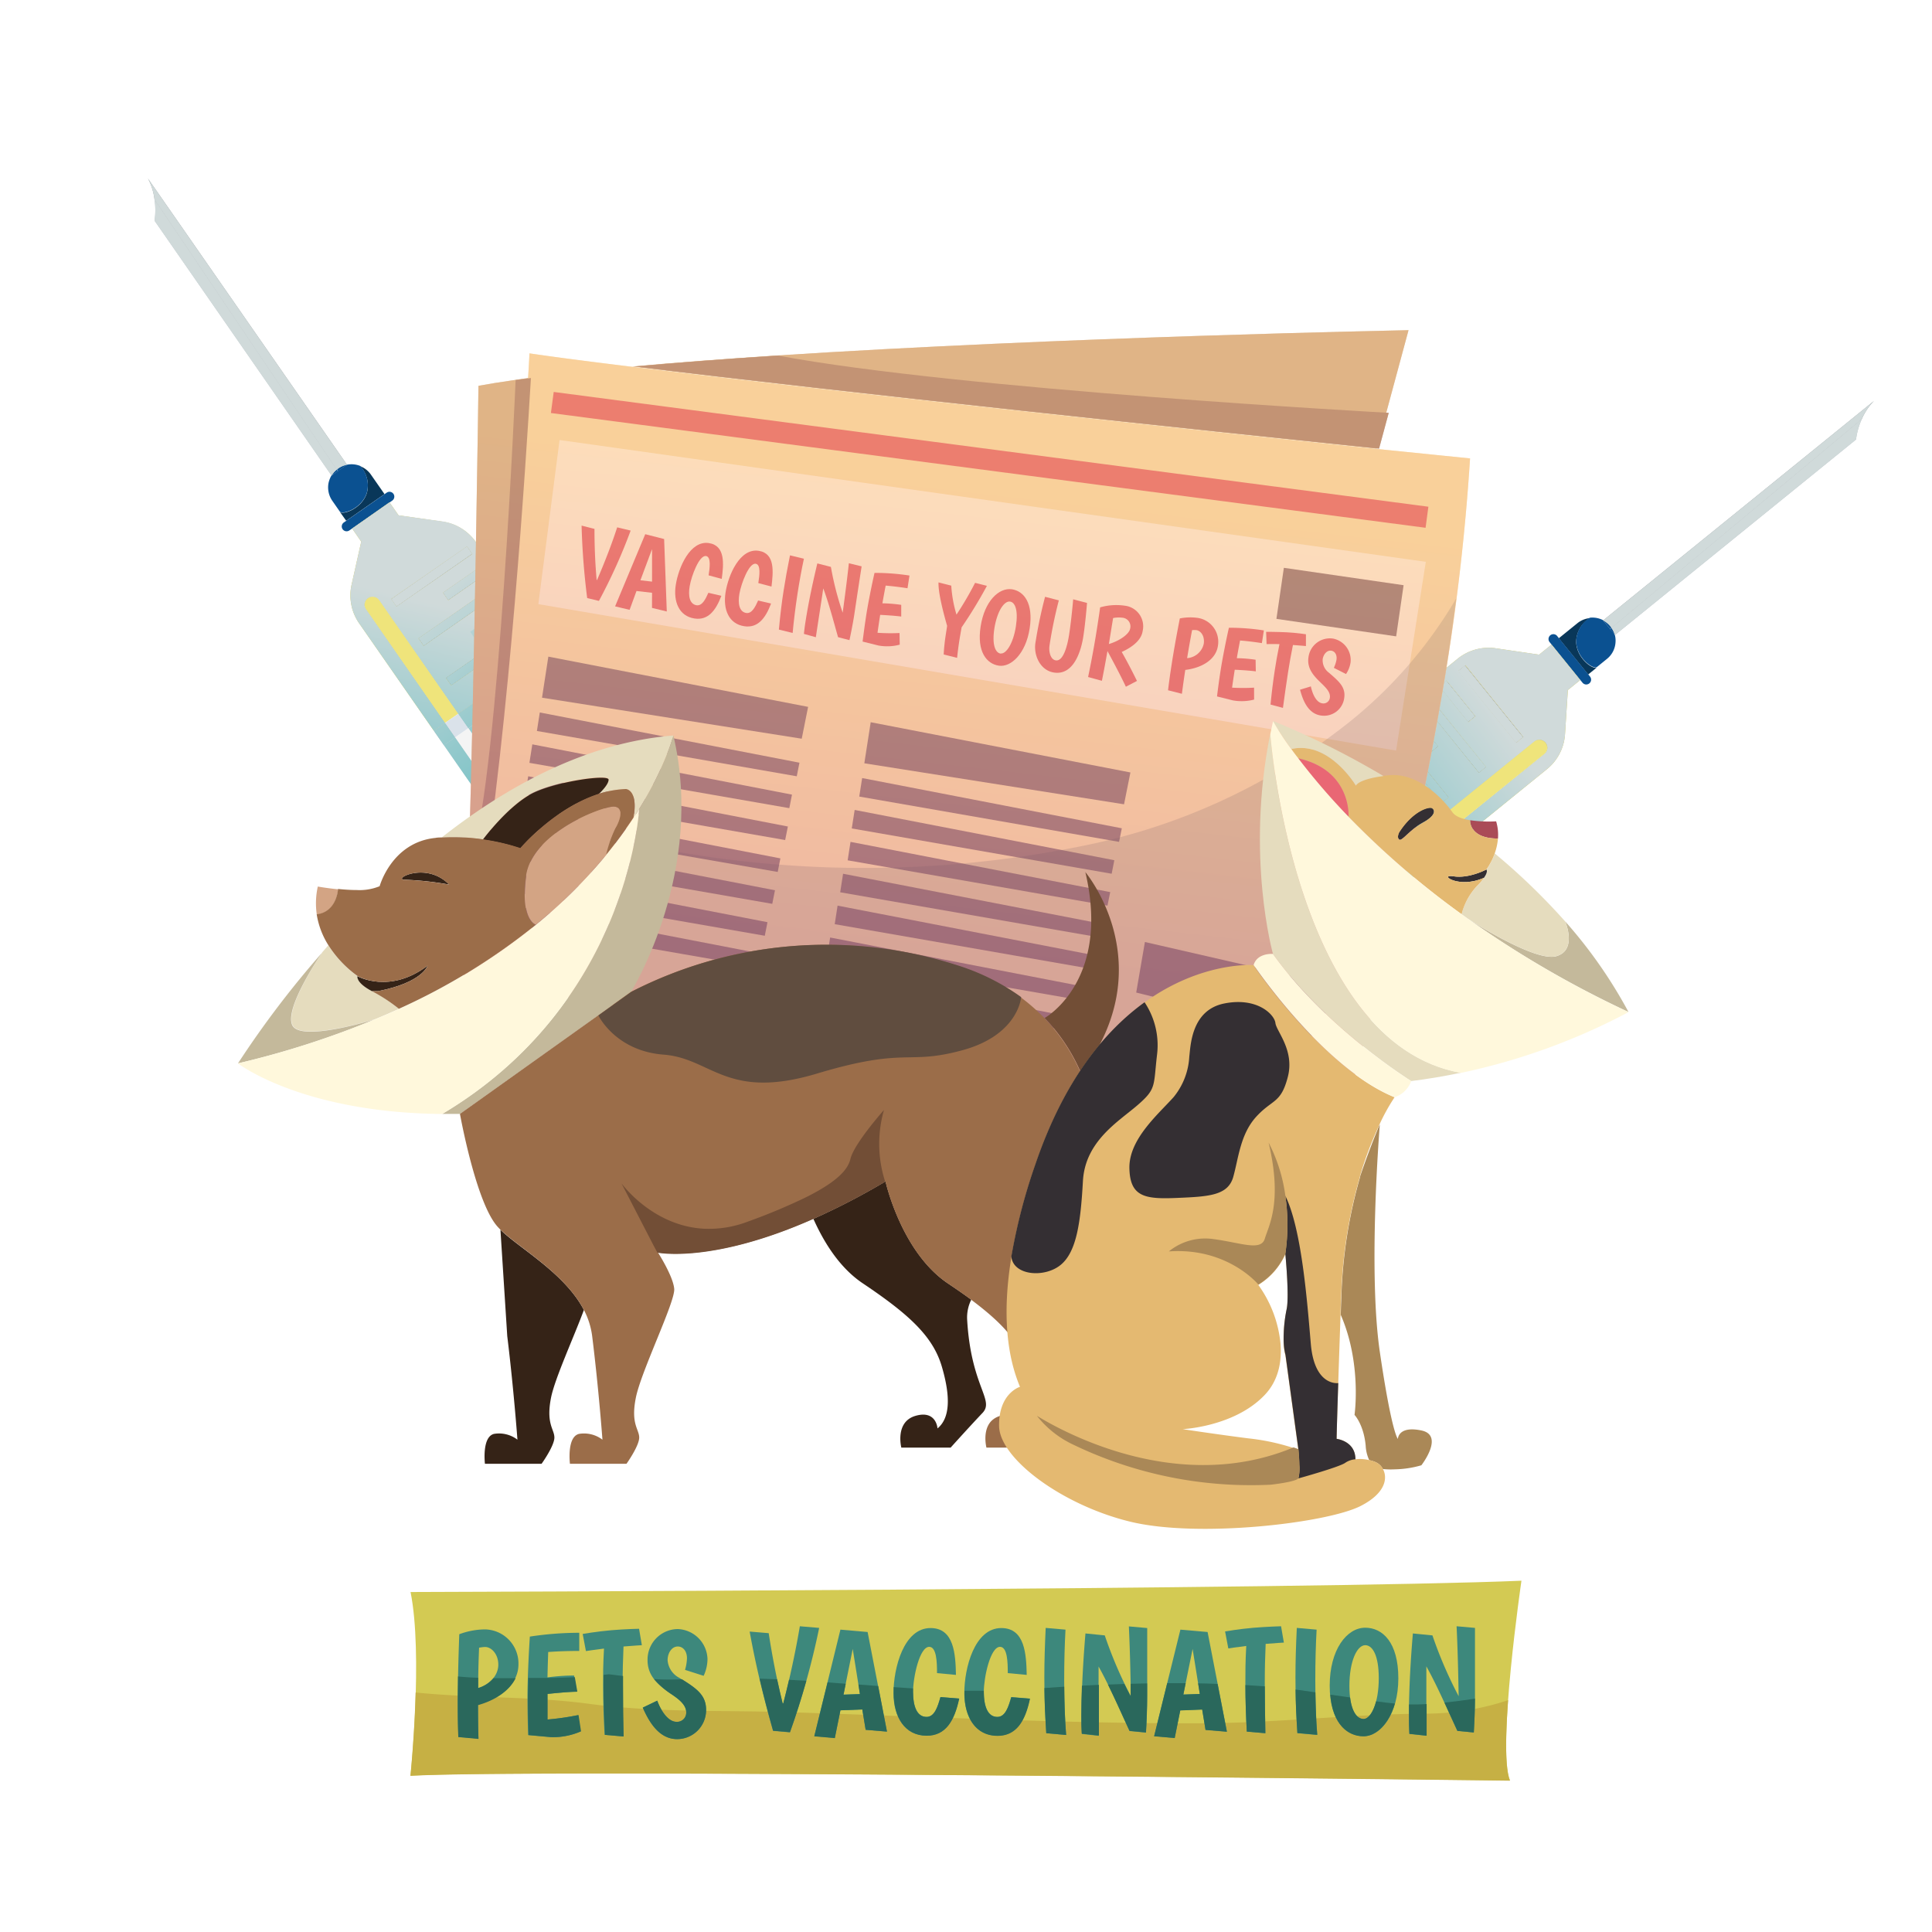 <svg xmlns="http://www.w3.org/2000/svg" xmlns:xlink="http://www.w3.org/1999/xlink" viewBox="0 0 400 400"><defs><style>.cls-1{isolation:isolate;}.cls-2{fill:#d3ca53;}.cls-3{fill:#c6b044;}.cls-4{fill:#3d887c;}.cls-5{fill:#2a685c;}.cls-6{fill:#929799;}.cls-7{fill:#b7bfc4;}.cls-8{fill:#093759;}.cls-9{fill:#0b5191;}.cls-10{fill:#4b4b4b;}.cls-11{fill:#f4f4f4;}.cls-12{fill:#efe47b;}.cls-13{fill:#e3e3e3;}.cls-14{fill:#58606b;}.cls-15{fill:#cfd7e5;}.cls-16{fill:#b1b8c4;}.cls-17{fill:#9098a5;}.cls-18{fill:#dae2ea;}.cls-133,.cls-19{mix-blend-mode:multiply;}.cls-20{fill:url(#Áåçûìÿííûé_ãðàäèåíò_6);}.cls-21{fill:url(#Áåçûìÿííûé_ãðàäèåíò_6-2);}.cls-22{fill:url(#Áåçûìÿííûé_ãðàäèåíò_6-3);}.cls-23{fill:url(#Áåçûìÿííûé_ãðàäèåíò_6-4);}.cls-24{fill:url(#Áåçûìÿííûé_ãðàäèåíò_6-5);}.cls-25{fill:url(#Áåçûìÿííûé_ãðàäèåíò_6-6);}.cls-26{fill:url(#Áåçûìÿííûé_ãðàäèåíò_6-7);}.cls-27{fill:url(#Áåçûìÿííûé_ãðàäèåíò_6-8);}.cls-28{fill:url(#Áåçûìÿííûé_ãðàäèåíò_6-9);}.cls-29{fill:url(#Áåçûìÿííûé_ãðàäèåíò_6-10);}.cls-30{fill:url(#Áåçûìÿííûé_ãðàäèåíò_6-11);}.cls-31{fill:url(#Áåçûìÿííûé_ãðàäèåíò_6-12);}.cls-32{fill:url(#Áåçûìÿííûé_ãðàäèåíò_6-13);}.cls-33{fill:url(#Áåçûìÿííûé_ãðàäèåíò_6-14);}.cls-34{fill:url(#Áåçûìÿííûé_ãðàäèåíò_6-15);}.cls-35{fill:url(#Áåçûìÿííûé_ãðàäèåíò_6-16);}.cls-36{fill:url(#Áåçûìÿííûé_ãðàäèåíò_6-17);}.cls-37{fill:url(#Áåçûìÿííûé_ãðàäèåíò_6-18);}.cls-38{fill:url(#Áåçûìÿííûé_ãðàäèåíò_6-19);}.cls-39{fill:url(#Áåçûìÿííûé_ãðàäèåíò_6-20);}.cls-40{fill:url(#Áåçûìÿííûé_ãðàäèåíò_6-21);}.cls-41{fill:url(#Áåçûìÿííûé_ãðàäèåíò_6-22);}.cls-42{fill:url(#Áåçûìÿííûé_ãðàäèåíò_6-23);}.cls-43{fill:url(#Áåçûìÿííûé_ãðàäèåíò_6-24);}.cls-44{fill:url(#Áåçûìÿííûé_ãðàäèåíò_6-25);}.cls-45{fill:url(#Áåçûìÿííûé_ãðàäèåíò_6-26);}.cls-46{fill:url(#Áåçûìÿííûé_ãðàäèåíò_6-27);}.cls-47{fill:url(#Áåçûìÿííûé_ãðàäèåíò_6-28);}.cls-48{fill:url(#Áåçûìÿííûé_ãðàäèåíò_6-29);}.cls-49{fill:url(#Áåçûìÿííûé_ãðàäèåíò_6-30);}.cls-50{fill:url(#Áåçûìÿííûé_ãðàäèåíò_6-31);}.cls-51{fill:url(#Áåçûìÿííûé_ãðàäèåíò_6-32);}.cls-52{fill:url(#Áåçûìÿííûé_ãðàäèåíò_6-33);}.cls-53{fill:url(#Áåçûìÿííûé_ãðàäèåíò_6-34);}.cls-54{fill:url(#Áåçûìÿííûé_ãðàäèåíò_6-35);}.cls-55{fill:url(#Áåçûìÿííûé_ãðàäèåíò_6-36);}.cls-56{fill:url(#Áåçûìÿííûé_ãðàäèåíò_6-37);}.cls-57{fill:url(#Áåçûìÿííûé_ãðàäèåíò_6-38);}.cls-58{fill:url(#Áåçûìÿííûé_ãðàäèåíò_6-39);}.cls-59{fill:url(#Áåçûìÿííûé_ãðàäèåíò_6-40);}.cls-60{fill:url(#Áåçûìÿííûé_ãðàäèåíò_6-41);}.cls-61{fill:url(#Áåçûìÿííûé_ãðàäèåíò_6-42);}.cls-62{fill:url(#Áåçûìÿííûé_ãðàäèåíò_6-43);}.cls-63{fill:url(#Áåçûìÿííûé_ãðàäèåíò_6-44);}.cls-64{fill:url(#Áåçûìÿííûé_ãðàäèåíò_6-45);}.cls-65{fill:url(#Áåçûìÿííûé_ãðàäèåíò_6-46);}.cls-66{fill:url(#Áåçûìÿííûé_ãðàäèåíò_6-47);}.cls-67{fill:url(#Áåçûìÿííûé_ãðàäèåíò_6-48);}.cls-68{fill:url(#Áåçûìÿííûé_ãðàäèåíò_6-49);}.cls-69{fill:url(#Áåçûìÿííûé_ãðàäèåíò_6-50);}.cls-70{fill:url(#Áåçûìÿííûé_ãðàäèåíò_6-51);}.cls-71{fill:url(#Áåçûìÿííûé_ãðàäèåíò_6-52);}.cls-72{fill:url(#Áåçûìÿííûé_ãðàäèåíò_6-53);}.cls-73{fill:url(#Áåçûìÿííûé_ãðàäèåíò_6-54);}.cls-74{fill:url(#Áåçûìÿííûé_ãðàäèåíò_6-55);}.cls-75{fill:url(#Áåçûìÿííûé_ãðàäèåíò_6-56);}.cls-76{fill:url(#Áåçûìÿííûé_ãðàäèåíò_6-57);}.cls-77{fill:url(#Áåçûìÿííûé_ãðàäèåíò_6-58);}.cls-78{fill:url(#Áåçûìÿííûé_ãðàäèåíò_6-59);}.cls-79{fill:url(#Áåçûìÿííûé_ãðàäèåíò_6-60);}.cls-80{fill:url(#Áåçûìÿííûé_ãðàäèåíò_6-61);}.cls-81{fill:url(#Áåçûìÿííûé_ãðàäèåíò_6-62);}.cls-82{fill:url(#Áåçûìÿííûé_ãðàäèåíò_6-63);}.cls-83{fill:url(#Áåçûìÿííûé_ãðàäèåíò_6-64);}.cls-84{fill:url(#Áåçûìÿííûé_ãðàäèåíò_6-65);}.cls-85{fill:url(#Áåçûìÿííûé_ãðàäèåíò_6-66);}.cls-86{fill:url(#Áåçûìÿííûé_ãðàäèåíò_6-67);}.cls-87{fill:url(#Áåçûìÿííûé_ãðàäèåíò_6-68);}.cls-88{fill:url(#Áåçûìÿííûé_ãðàäèåíò_6-69);}.cls-89{fill:url(#Áåçûìÿííûé_ãðàäèåíò_6-70);}.cls-90{fill:url(#Áåçûìÿííûé_ãðàäèåíò_6-71);}.cls-91{fill:url(#Áåçûìÿííûé_ãðàäèåíò_6-72);}.cls-92{fill:url(#Áåçûìÿííûé_ãðàäèåíò_6-73);}.cls-93{fill:url(#Áåçûìÿííûé_ãðàäèåíò_6-74);}.cls-94{fill:url(#Áåçûìÿííûé_ãðàäèåíò_6-75);}.cls-95{fill:url(#Áåçûìÿííûé_ãðàäèåíò_6-76);}.cls-96{fill:url(#Áåçûìÿííûé_ãðàäèåíò_6-77);}.cls-97{fill:url(#Áåçûìÿííûé_ãðàäèåíò_6-78);}.cls-98{fill:url(#Áåçûìÿííûé_ãðàäèåíò_6-79);}.cls-99{fill:url(#Áåçûìÿííûé_ãðàäèåíò_6-80);}.cls-100{fill:url(#Áåçûìÿííûé_ãðàäèåíò_6-81);}.cls-101{fill:url(#Áåçûìÿííûé_ãðàäèåíò_6-82);}.cls-102{fill:url(#Áåçûìÿííûé_ãðàäèåíò_6-83);}.cls-103{fill:url(#Áåçûìÿííûé_ãðàäèåíò_6-84);}.cls-104{fill:url(#Áåçûìÿííûé_ãðàäèåíò_6-85);}.cls-105{fill:url(#Áåçûìÿííûé_ãðàäèåíò_6-86);}.cls-106{fill:url(#Áåçûìÿííûé_ãðàäèåíò_6-87);}.cls-107{fill:url(#Áåçûìÿííûé_ãðàäèåíò_6-88);}.cls-108{fill:url(#Áåçûìÿííûé_ãðàäèåíò_6-89);}.cls-109{fill:url(#Áåçûìÿííûé_ãðàäèåíò_6-90);}.cls-110{fill:url(#Áåçûìÿííûé_ãðàäèåíò_6-91);}.cls-111{fill:url(#Áåçûìÿííûé_ãðàäèåíò_6-92);}.cls-112{fill:url(#Áåçûìÿííûé_ãðàäèåíò_6-93);}.cls-113{fill:url(#Áåçûìÿííûé_ãðàäèåíò_6-94);}.cls-114{fill:url(#Áåçûìÿííûé_ãðàäèåíò_6-95);}.cls-115{fill:url(#Áåçûìÿííûé_ãðàäèåíò_6-96);}.cls-116{fill:url(#Áåçûìÿííûé_ãðàäèåíò_6-97);}.cls-117{fill:url(#Áåçûìÿííûé_ãðàäèåíò_6-98);}.cls-118{fill:url(#Áåçûìÿííûé_ãðàäèåíò_6-99);}.cls-119{fill:url(#Áåçûìÿííûé_ãðàäèåíò_6-100);}.cls-120{fill:url(#Áåçûìÿííûé_ãðàäèåíò_6-101);}.cls-121{fill:url(#Áåçûìÿííûé_ãðàäèåíò_6-102);}.cls-122{fill:url(#Áåçûìÿííûé_ãðàäèåíò_6-103);}.cls-123{fill:url(#Áåçûìÿííûé_ãðàäèåíò_6-104);}.cls-124{fill:url(#Áåçûìÿííûé_ãðàäèåíò_6-105);}.cls-125{fill:url(#Áåçûìÿííûé_ãðàäèåíò_6-106);}.cls-126{fill:#cfa261;}.cls-127{fill:#f8d082;}.cls-128{fill:#e3473b;}.cls-129{fill:#ffe6b8;}.cls-130{fill:#875d46;}.cls-131{fill:#3a3223;}.cls-131,.cls-173{opacity:0.2;}.cls-132{fill:#9f6b43;}.cls-133{opacity:0.4;}.cls-134{fill:url(#Áåçûìÿííûé_ãðàäèåíò_5);}.cls-135{fill:url(#Áåçûìÿííûé_ãðàäèåíò_5-2);}.cls-136{fill:url(#Áåçûìÿííûé_ãðàäèåíò_5-3);}.cls-137{fill:url(#Áåçûìÿííûé_ãðàäèåíò_5-4);}.cls-138{fill:url(#Áåçûìÿííûé_ãðàäèåíò_5-5);}.cls-139{fill:url(#Áåçûìÿííûé_ãðàäèåíò_5-6);}.cls-140{fill:url(#Áåçûìÿííûé_ãðàäèåíò_5-7);}.cls-141{fill:url(#Áåçûìÿííûé_ãðàäèåíò_5-8);}.cls-142{fill:url(#Áåçûìÿííûé_ãðàäèåíò_5-9);}.cls-143{fill:url(#Áåçûìÿííûé_ãðàäèåíò_5-10);}.cls-144{fill:url(#Áåçûìÿííûé_ãðàäèåíò_5-11);}.cls-145{fill:url(#Áåçûìÿííûé_ãðàäèåíò_5-12);}.cls-146{fill:url(#Áåçûìÿííûé_ãðàäèåíò_5-13);}.cls-147{fill:url(#Áåçûìÿííûé_ãðàäèåíò_5-14);}.cls-148{fill:url(#Áåçûìÿííûé_ãðàäèåíò_5-15);}.cls-149{fill:url(#Áåçûìÿííûé_ãðàäèåíò_5-16);}.cls-150{fill:url(#Áåçûìÿííûé_ãðàäèåíò_5-17);}.cls-151{fill:url(#Áåçûìÿííûé_ãðàäèåíò_5-18);}.cls-152{fill:url(#Áåçûìÿííûé_ãðàäèåíò_5-19);}.cls-153{fill:url(#Áåçûìÿííûé_ãðàäèåíò_5-20);}.cls-154{fill:url(#Áåçûìÿííûé_ãðàäèåíò_5-21);}.cls-155{fill:url(#Áåçûìÿííûé_ãðàäèåíò_5-22);}.cls-156{fill:url(#Áåçûìÿííûé_ãðàäèåíò_5-23);}.cls-157{fill:url(#Áåçûìÿííûé_ãðàäèåíò_5-24);}.cls-158{fill:url(#Áåçûìÿííûé_ãðàäèåíò_5-25);}.cls-159{fill:url(#Áåçûìÿííûé_ãðàäèåíò_5-26);}.cls-160{fill:url(#Áåçûìÿííûé_ãðàäèåíò_5-27);}.cls-161{fill:url(#Áåçûìÿííûé_ãðàäèåíò_5-28);}.cls-162{fill:url(#Áåçûìÿííûé_ãðàäèåíò_5-29);}.cls-163{fill:url(#Áåçûìÿííûé_ãðàäèåíò_5-30);}.cls-164{fill:url(#Áåçûìÿííûé_ãðàäèåíò_5-31);}.cls-165{fill:url(#Áåçûìÿííûé_ãðàäèåíò_5-32);}.cls-166{fill:url(#Áåçûìÿííûé_ãðàäèåíò_5-33);}.cls-167{fill:url(#Áåçûìÿííûé_ãðàäèåíò_5-34);}.cls-168{fill:url(#Áåçûìÿííûé_ãðàäèåíò_5-35);}.cls-169{fill:url(#Áåçûìÿííûé_ãðàäèåíò_5-36);}.cls-170{fill:url(#Áåçûìÿííûé_ãðàäèåíò_5-37);}.cls-171{fill:url(#Áåçûìÿííûé_ãðàäèåíò_5-38);}.cls-172{fill:url(#Áåçûìÿííûé_ãðàäèåíò_5-39);}.cls-173{fill:url(#Áåçûìÿííûé_ãðàäèåíò_5-40);}.cls-174{fill:url(#Áåçûìÿííûé_ãðàäèåíò_5-41);}.cls-175{fill:url(#Áåçûìÿííûé_ãðàäèåíò_5-42);}.cls-176{fill:#e5dcbe;}.cls-177{fill:#c4b99b;}.cls-178{fill:#fff8dc;}.cls-179{fill:#352317;}.cls-180{fill:#d3a484;}.cls-181{fill:#9b6d49;}.cls-182{fill:#724e36;}.cls-183{fill:#604d3f;}.cls-184{fill:#aa8857;}.cls-185{fill:#aa4b57;}.cls-186{fill:#342f33;}.cls-187{fill:#e4b971;}.cls-188{fill:#e96774;}</style><linearGradient id="Áåçûìÿííûé_ãðàäèåíò_6" x1="148.45" y1="31.07" x2="150.71" y2="81.52" gradientTransform="translate(-49.36 178.81) rotate(-34.81)" gradientUnits="userSpaceOnUse"><stop offset="0" stop-color="#d0dada"/><stop offset="1" stop-color="#6bbec3"/></linearGradient><linearGradient id="Áåçûìÿííûé_ãðàäèåíò_6-2" x1="146.85" y1="31.14" x2="149.11" y2="81.6" xlink:href="#Áåçûìÿííûé_ãðàäèåíò_6"/><linearGradient id="Áåçûìÿííûé_ãðàäèåíò_6-3" x1="151.4" y1="30.95" x2="153.66" y2="81.39" gradientTransform="translate(-27.78 75.58)" xlink:href="#Áåçûìÿííûé_ãðàäèåíò_6"/><linearGradient id="Áåçûìÿííûé_ãðàäèåíò_6-4" x1="146.63" y1="31.16" x2="148.89" y2="81.6" gradientTransform="translate(-26.92 78.31)" xlink:href="#Áåçûìÿííûé_ãðàäèåíò_6"/><linearGradient id="Áåçûìÿííûé_ãðàäèåíò_6-5" x1="151.63" y1="30.94" x2="153.88" y2="81.38" gradientTransform="translate(-30.62 76.46) rotate(0.01)" xlink:href="#Áåçûìÿííûé_ãðàäèåíò_6"/><linearGradient id="Áåçûìÿííûé_ãðàäèåíò_6-6" x1="144.65" y1="31.25" x2="146.91" y2="81.69" gradientTransform="translate(-29.38 80.47)" xlink:href="#Áåçûìÿííûé_ãðàäèåíò_6"/><linearGradient id="Áåçûìÿííûé_ãðàäèåíò_6-7" x1="136.48" y1="31.61" x2="138.74" y2="82.06" gradientTransform="translate(-27.91 85.13) rotate(0.01)" xlink:href="#Áåçûìÿííûé_ãðàäèåíò_6"/><linearGradient id="Áåçûìÿííûé_ãðàäèåíò_6-8" x1="137.71" y1="31.55" x2="139.97" y2="82" gradientTransform="translate(-28.13 84.41) rotate(0.01)" xlink:href="#Áåçûìÿííûé_ãðàäèåíò_6"/><linearGradient id="Áåçûìÿííûé_ãðàäèåíò_6-9" x1="151.84" y1="30.93" x2="154.1" y2="81.37" gradientTransform="matrix(1, 0, 0, 1, -33.41, 77.34)" xlink:href="#Áåçûìÿííûé_ãðàäèåíò_6"/><linearGradient id="Áåçûìÿííûé_ãðàäèåíò_6-10" x1="147.07" y1="31.14" x2="149.33" y2="81.58" gradientTransform="matrix(1, 0, 0, 1, -32.55, 80.07)" xlink:href="#Áåçûìÿííûé_ãðàäèåíò_6"/><linearGradient id="Áåçûìÿííûé_ãðàäèåíò_6-11" x1="152.07" y1="30.92" x2="154.32" y2="81.36" gradientTransform="translate(-36.27 78.24)" xlink:href="#Áåçûìÿííûé_ãðàäèåíò_6"/><linearGradient id="Áåçûìÿííûé_ãðàäèåíò_6-12" x1="145.09" y1="31.23" x2="147.35" y2="81.67" gradientTransform="translate(-35.02 82.23)" xlink:href="#Áåçûìÿííûé_ãðàäèåíò_6"/><linearGradient id="Áåçûìÿííûé_ãðàäèåíò_6-13" x1="138.15" y1="31.53" x2="140.41" y2="81.98" gradientTransform="translate(-33.78 86.2)" xlink:href="#Áåçûìÿííûé_ãðàäèåíò_6"/><linearGradient id="Áåçûìÿííûé_ãðàäèåíò_6-14" x1="136.93" y1="31.59" x2="139.18" y2="82.04" gradientTransform="translate(-33.55 86.89) rotate(0.01)" xlink:href="#Áåçûìÿííûé_ãðàäèåíò_6"/><linearGradient id="Áåçûìÿííûé_ãðàäèåíò_6-15" x1="152.33" y1="30.9" x2="154.59" y2="81.34" gradientTransform="translate(-39.71 79.31) rotate(0.01)" xlink:href="#Áåçûìÿííûé_ãðàäèåíò_6"/><linearGradient id="Áåçûìÿííûé_ãðàäèåíò_6-16" x1="147.56" y1="31.11" x2="149.82" y2="81.56" gradientTransform="translate(-38.86 82.05)" xlink:href="#Áåçûìÿííûé_ãðàäèåíò_6"/><linearGradient id="Áåçûìÿííûé_ãðàäèåíò_6-17" x1="152.53" y1="30.91" x2="154.79" y2="81.32" gradientTransform="matrix(1, 0, 0, 1, -42.2, 80.13)" xlink:href="#Áåçûìÿííûé_ãðàäèåíò_6"/><linearGradient id="Áåçûìÿííûé_ãðàäèåíò_6-18" x1="137.39" y1="31.57" x2="139.65" y2="82.01" gradientTransform="translate(-39.48 88.76)" xlink:href="#Áåçûìÿííûé_ãðàäèåíò_6"/><linearGradient id="Áåçûìÿííûé_ãðàäèåíò_6-19" x1="151.55" y1="30.94" x2="153.81" y2="81.37" gradientTransform="translate(-45.13 81.77) rotate(0.01)" xlink:href="#Áåçûìÿííûé_ãðàäèåíò_6"/><linearGradient id="Áåçûìÿííûé_ãðàäèåíò_6-20" x1="147" y1="31.15" x2="149.26" y2="81.56" gradientTransform="matrix(1, 0, 0, 1, -47.14, 85.42)" xlink:href="#Áåçûìÿííûé_ãðàäèåíò_6"/><linearGradient id="Áåçûìÿííûé_ãðàäèåíò_6-21" x1="152" y1="30.91" x2="154.25" y2="81.35" gradientTransform="translate(-50.82 83.57)" xlink:href="#Áåçûìÿííûé_ãðàäèåíò_6"/><linearGradient id="Áåçûìÿííûé_ãðàäèåíò_6-22" x1="147.44" y1="31.12" x2="149.7" y2="81.54" gradientTransform="matrix(1, 0, 0, 1, -52.83, 87.2)" xlink:href="#Áåçûìÿííûé_ãðàäèåíò_6"/><linearGradient id="Áåçûìÿííûé_ãðàäèåíò_6-23" x1="152.44" y1="30.89" x2="154.69" y2="81.32" gradientTransform="translate(-56.46 85.34)" xlink:href="#Áåçûìÿííûé_ãðàäèåíò_6"/><linearGradient id="Áåçûìÿííûé_ãðàäèåíò_6-24" x1="147.89" y1="31.09" x2="150.14" y2="81.51" gradientTransform="matrix(1, 0, 0, 1, -58.46, 88.95)" xlink:href="#Áåçûìÿííûé_ãðàäèåíò_6"/><linearGradient id="Áåçûìÿííûé_ãðàäèåíò_6-25" x1="89.2" y1="125.64" x2="91.4" y2="174.86" gradientTransform="translate(41.88 -19.89) rotate(16.17)" xlink:href="#Áåçûìÿííûé_ãðàäèåíò_6"/><linearGradient id="Áåçûìÿííûé_ãðàäèåíò_6-26" x1="152.85" y1="30.87" x2="155.11" y2="81.33" xlink:href="#Áåçûìÿííûé_ãðàäèåíò_6"/><linearGradient id="Áåçûìÿííûé_ãðàäèåíò_6-27" x1="132.55" y1="31.78" x2="134.81" y2="82.24" xlink:href="#Áåçûìÿííûé_ãðàäèåíò_6"/><linearGradient id="Áåçûìÿííûé_ãðàäèåíò_6-28" x1="137.46" y1="31.56" x2="139.71" y2="82.02" gradientTransform="translate(-24.83 83.39) rotate(0.01)" xlink:href="#Áåçûìÿííûé_ãðàäèåíò_6"/><linearGradient id="Áåçûìÿííûé_ãðàäèåíò_6-29" x1="137.93" y1="31.54" x2="140.19" y2="81.99" gradientTransform="translate(-30.95 85.31) rotate(0.01)" xlink:href="#Áåçûìÿííûé_ãðàäèåíò_6"/><linearGradient id="Áåçûìÿííûé_ãðàäèåíò_6-30" x1="138.62" y1="31.52" x2="140.88" y2="81.96" gradientTransform="matrix(1, 0, 0, 1, -39.7, 88.07)" xlink:href="#Áåçûìÿííûé_ãðàäèåíò_6"/><linearGradient id="Áåçûìÿííûé_ãðàäèåíò_6-31" x1="138.4" y1="31.52" x2="140.66" y2="81.97" gradientTransform="translate(-36.93 87.18) rotate(0.01)" xlink:href="#Áåçûìÿííûé_ãðàäèåíò_6"/><linearGradient id="Áåçûìÿííûé_ãðàäèåíò_6-32" x1="145.56" y1="31.22" x2="147.81" y2="81.64" gradientTransform="translate(-40.94 84.09)" xlink:href="#Áåçûìÿííûé_ãðàäèåíò_6"/><linearGradient id="Áåçûìÿííûé_ãðàäèåíò_6-33" x1="154.08" y1="30.83" x2="156.33" y2="81.27" xlink:href="#Áåçûìÿííûé_ãðàäèåíò_6"/><linearGradient id="Áåçûìÿííûé_ãðàäèåíò_6-34" x1="139.76" y1="31.53" x2="142.01" y2="81.95" xlink:href="#Áåçûìÿííûé_ãðàäèåíò_6"/><linearGradient id="Áåçûìÿííûé_ãðàäèåíò_6-35" x1="146.55" y1="31.17" x2="148.81" y2="81.6" xlink:href="#Áåçûìÿííûé_ãðàäèåíò_6"/><linearGradient id="Áåçûìÿííûé_ãðàäèåíò_6-36" x1="146.57" y1="31.18" x2="148.83" y2="81.59" xlink:href="#Áåçûìÿííûé_ãðàäèåíò_6"/><linearGradient id="Áåçûìÿííûé_ãðàäèåíò_6-37" x1="143" y1="31.31" x2="145.26" y2="81.77" gradientTransform="translate(-8.28 73.84) rotate(0.01)" xlink:href="#Áåçûìÿííûé_ãðàäèåíò_6"/><linearGradient id="Áåçûìÿííûé_ãðàäèåíò_6-38" x1="144.09" y1="31.27" x2="146.34" y2="81.72" gradientTransform="translate(-22.13 78.18) rotate(0.01)" xlink:href="#Áåçûìÿííûé_ãðàäèåíò_6"/><linearGradient id="Áåçûìÿííûé_ãðàäèåíò_6-39" x1="144.39" y1="31.25" x2="146.65" y2="81.71" xlink:href="#Áåçûìÿííûé_ãðàäèåíò_6"/><linearGradient id="Áåçûìÿííûé_ãðàäèåíò_6-40" x1="144.87" y1="31.23" x2="147.13" y2="81.68" xlink:href="#Áåçûìÿííûé_ãðàäèåíò_6"/><linearGradient id="Áåçûìÿííûé_ãðàäèåíò_6-41" x1="145.34" y1="31.21" x2="147.6" y2="81.66" xlink:href="#Áåçûìÿííûé_ãðàäèåíò_6"/><linearGradient id="Áåçûìÿííûé_ãðàäèåíò_6-42" x1="138.24" y1="31.53" x2="140.5" y2="81.98" gradientTransform="matrix(1, 0, 0, 1, -7.43, 76.57)" xlink:href="#Áåçûìÿííûé_ãðàäèåíò_6"/><linearGradient id="Áåçûìÿííûé_ãðàäèåíò_6-43" x1="139.32" y1="31.48" x2="141.58" y2="81.93" gradientTransform="translate(-21.27 80.91) rotate(0.01)" xlink:href="#Áåçûìÿííûé_ãðàäèåíò_6"/><linearGradient id="Áåçûìÿííûé_ãðàäèåíò_6-44" x1="139.63" y1="31.47" x2="141.88" y2="81.92" gradientTransform="matrix(1, 0, 0, 1, -25.22, 82.15)" xlink:href="#Áåçûìÿííûé_ãðàäèåíò_6"/><linearGradient id="Áåçûìÿííûé_ãðàäèåíò_6-45" x1="139.88" y1="31.46" x2="142.14" y2="81.91" gradientTransform="translate(-28.52 83.18) rotate(0.01)" xlink:href="#Áåçûìÿííûé_ãðàäèåíò_6"/><linearGradient id="Áåçûìÿííûé_ãðàäèåíò_6-46" x1="140.1" y1="31.45" x2="142.36" y2="81.9" gradientTransform="translate(-31.34 84.07) rotate(0.01)" xlink:href="#Áåçûìÿííûé_ãðàäèåíò_6"/><linearGradient id="Áåçûìÿííûé_ãðàäèåíò_6-47" x1="140.32" y1="31.44" x2="142.58" y2="81.89" gradientTransform="translate(-34.16 84.95) rotate(0.01)" xlink:href="#Áåçûìÿííûé_ãðàäèåíò_6"/><linearGradient id="Áåçûìÿííûé_ãðàäèåíò_6-48" x1="140.57" y1="31.42" x2="142.83" y2="81.88" gradientTransform="translate(-37.31 85.94) rotate(0.01)" xlink:href="#Áåçûìÿííûé_ãðàäèåíò_6"/><linearGradient id="Áåçûìÿííûé_ãðàäèåíò_6-49" x1="140.79" y1="31.42" x2="143.05" y2="81.86" gradientTransform="matrix(1, 0, 0, 1, -40.09, 86.82)" xlink:href="#Áåçûìÿííûé_ãðàäèåíò_6"/><linearGradient id="Áåçûìÿííûé_ãðàäèåíò_6-50" x1="136.07" y1="31.62" x2="138.32" y2="82.08" gradientTransform="translate(-7.04 77.81) rotate(0.01)" xlink:href="#Áåçûìÿííûé_ãðàäèåíò_6"/><linearGradient id="Áåçûìÿííûé_ãðàäèåíò_6-51" x1="137.15" y1="31.58" x2="139.41" y2="82.03" gradientTransform="translate(-20.88 82.15) rotate(0.01)" xlink:href="#Áåçûìÿííûé_ãðàäèåíò_6"/><linearGradient id="Áåçûìÿííûé_ãðàäèåíò_6-52" x1="129.76" y1="31.93" x2="132.02" y2="82.37" xlink:href="#Áåçûìÿííûé_ãðàäèåíò_6"/><linearGradient id="Áåçûìÿííûé_ãðàäèåíò_6-53" x1="130.2" y1="31.89" x2="132.46" y2="82.34" gradientTransform="matrix(1, 0, 0, 1, -39.38, 93.3)" xlink:href="#Áåçûìÿííûé_ãðàäèåíò_6"/><linearGradient id="Áåçûìÿííûé_ãðàäèåíò_6-54" x1="127.53" y1="46.34" x2="129.79" y2="96.79" gradientTransform="matrix(-0.63, -0.78, -0.78, 0.63, 423.97, 215.62)" xlink:href="#Áåçûìÿííûé_ãðàäèåíò_6"/><linearGradient id="Áåçûìÿííûé_ãðàäèåíò_6-55" x1="125.93" y1="46.41" x2="128.19" y2="96.87" gradientTransform="matrix(-0.63, -0.78, -0.78, 0.63, 423.97, 215.62)" xlink:href="#Áåçûìÿííûé_ãðàäèåíò_6"/><linearGradient id="Áåçûìÿííûé_ãðàäèåíò_6-56" x1="130.47" y1="46.21" x2="132.73" y2="96.66" gradientTransform="matrix(0, -1, -1, 0, 362.87, 309.06)" xlink:href="#Áåçûìÿííûé_ãðàäèåíò_6"/><linearGradient id="Áåçûìÿííûé_ãðàäèåíò_6-57" x1="125.7" y1="46.42" x2="127.96" y2="96.87" gradientTransform="matrix(0, -1, -1, 0, 365.88, 307.99)" xlink:href="#Áåçûìÿííûé_ãðàäèåíò_6"/><linearGradient id="Áåçûìÿííûé_ãðàäèåíò_6-58" x1="130.7" y1="46.2" x2="132.96" y2="96.65" gradientTransform="matrix(0, -1, -1, 0, 361.77, 305.9)" xlink:href="#Áåçûìÿííûé_ãðàäèåíò_6"/><linearGradient id="Áåçûìÿííûé_ãðàäèåíò_6-59" x1="123.73" y1="46.52" x2="125.98" y2="96.96" gradientTransform="matrix(0, -1, -1, 0, 366.16, 304.35)" xlink:href="#Áåçûìÿííûé_ãðàäèåíò_6"/><linearGradient id="Áåçûìÿííûé_ãðàäèåíò_6-60" x1="115.56" y1="46.88" x2="117.82" y2="97.33" gradientTransform="matrix(0, -1, -1, 0, 371.31, 302.52)" xlink:href="#Áåçûìÿííûé_ãðàäèåíò_6"/><linearGradient id="Áåçûìÿííûé_ãðàäèåíò_6-61" x1="116.79" y1="46.82" x2="119.05" y2="97.28" gradientTransform="matrix(0, -1, -1, 0, 370.55, 302.79)" xlink:href="#Áåçûìÿííûé_ãðàäèåíò_6"/><linearGradient id="Áåçûìÿííûé_ãðàäèåíò_6-62" x1="130.92" y1="46.2" x2="133.17" y2="96.64" gradientTransform="matrix(0, -1, -1, 0, 360.68, 302.84)" xlink:href="#Áåçûìÿííûé_ãðàäèåíò_6"/><linearGradient id="Áåçûìÿííûé_ãðàäèåíò_6-63" x1="126.14" y1="46.4" x2="128.4" y2="96.86" gradientTransform="matrix(0, -1, -1, 0, 363.69, 301.76)" xlink:href="#Áåçûìÿííûé_ãðàäèåíò_6"/><linearGradient id="Áåçûìÿííûé_ãðàäèåíò_6-64" x1="131.14" y1="46.19" x2="133.4" y2="96.63" gradientTransform="matrix(0, -1, -1, 0, 359.56, 299.68)" xlink:href="#Áåçûìÿííûé_ãðàäèåíò_6"/><linearGradient id="Áåçûìÿííûé_ãðàäèåíò_6-65" x1="124.17" y1="46.49" x2="126.43" y2="96.94" gradientTransform="matrix(0, -1, -1, 0, 363.96, 298.13)" xlink:href="#Áåçûìÿííûé_ãðàäèåíò_6"/><linearGradient id="Áåçûìÿííûé_ãðàäèåíò_6-66" x1="117.23" y1="46.8" x2="119.49" y2="97.25" gradientTransform="matrix(0, -1, -1, 0, 368.34, 296.57)" xlink:href="#Áåçûìÿííûé_ãðàäèåíò_6"/><linearGradient id="Áåçûìÿííûé_ãðàäèåíò_6-67" x1="116" y1="46.86" x2="118.26" y2="97.31" gradientTransform="matrix(0, -1, -1, 0, 369.12, 296.29)" xlink:href="#Áåçûìÿííûé_ãðàäèåíò_6"/><linearGradient id="Áåçûìÿííûé_ãðàäèåíò_6-68" x1="131.41" y1="46.17" x2="133.67" y2="96.62" gradientTransform="matrix(0, -1, -1, 0, 358.21, 295.89)" xlink:href="#Áåçûìÿííûé_ãðàäèåíò_6"/><linearGradient id="Áåçûìÿííûé_ãðàäèåíò_6-69" x1="126.64" y1="46.38" x2="128.9" y2="96.83" gradientTransform="matrix(0, -1, -1, 0, 361.22, 294.82)" xlink:href="#Áåçûìÿííûé_ãðàäèåíò_6"/><linearGradient id="Áåçûìÿííûé_ãðàäèåíò_6-70" x1="131.6" y1="46.17" x2="133.86" y2="96.6" gradientTransform="matrix(0, -1, -1, 0, 357.2, 293.18)" xlink:href="#Áåçûìÿííûé_ãðàäèåíò_6"/><linearGradient id="Áåçûìÿííûé_ãðàäèåíò_6-71" x1="116.46" y1="46.84" x2="118.72" y2="97.29" gradientTransform="matrix(0, -1, -1, 0, 366.77, 289.79)" xlink:href="#Áåçûìÿííûé_ãðàäèåíò_6"/><linearGradient id="Áåçûìÿííûé_ãðàäèåíò_6-72" x1="130.63" y1="46.2" x2="132.88" y2="96.65" gradientTransform="matrix(0, -1, -1, 0, 356.78, 289.39)" xlink:href="#Áåçûìÿííûé_ãðàäèåíò_6"/><linearGradient id="Áåçûìÿííûé_ãðàäèåíò_6-73" x1="126.07" y1="46.41" x2="128.33" y2="96.85" gradientTransform="matrix(0, -1, -1, 0, 358.67, 285.18)" xlink:href="#Áåçûìÿííûé_ãðàäèåíò_6"/><linearGradient id="Áåçûìÿííûé_ãðàäèåíò_6-74" x1="131.07" y1="46.18" x2="133.33" y2="96.63" gradientTransform="matrix(0, -1, -1, 0, 354.56, 283.12)" xlink:href="#Áåçûìÿííûé_ãðàäèåíò_6"/><linearGradient id="Áåçûìÿííûé_ãðàäèåíò_6-75" x1="126.52" y1="46.39" x2="128.78" y2="96.82" gradientTransform="matrix(0, -1, -1, 0, 356.45, 278.9)" xlink:href="#Áåçûìÿííûé_ãðàäèåíò_6"/><linearGradient id="Áåçûìÿííûé_ãðàäèåíò_6-76" x1="131.51" y1="46.16" x2="133.77" y2="96.6" gradientTransform="matrix(0, -1, -1, 0, 352.36, 276.9)" xlink:href="#Áåçûìÿííûé_ãðàäèåíò_6"/><linearGradient id="Áåçûìÿííûé_ãðàäèåíò_6-77" x1="126.96" y1="46.36" x2="129.22" y2="96.8" gradientTransform="matrix(0, -1, -1, 0, 354.26, 272.68)" xlink:href="#Áåçûìÿííûé_ãðàäèåíò_6"/><linearGradient id="Áåçûìÿííûé_ãðàäèåíò_6-78" x1="123.24" y1="46.53" x2="125.5" y2="96.98" gradientTransform="matrix(-0.63, -0.78, -0.78, 0.63, 423.97, 215.62)" xlink:href="#Áåçûìÿííûé_ãðàäèåíò_6"/><linearGradient id="Áåçûìÿííûé_ãðàäèåíò_6-79" x1="131.92" y1="46.14" x2="134.18" y2="96.6" gradientTransform="matrix(-0.63, -0.78, -0.78, 0.63, 423.97, 215.62)" xlink:href="#Áåçûìÿííûé_ãðàäèåíò_6"/><linearGradient id="Áåçûìÿííûé_ãðàäèåíò_6-80" x1="111.62" y1="47.05" x2="113.88" y2="97.51" gradientTransform="matrix(-0.63, -0.78, -0.78, 0.63, 423.97, 215.62)" xlink:href="#Áåçûìÿííûé_ãðàäèåíò_6"/><linearGradient id="Áåçûìÿííûé_ãðàäèåíò_6-81" x1="116.53" y1="46.83" x2="118.79" y2="97.29" gradientTransform="matrix(0, -1, -1, 0, 371.83, 306.44)" xlink:href="#Áåçûìÿííûé_ãðàäèåíò_6"/><linearGradient id="Áåçûìÿííûé_ãðàäèåíò_6-82" x1="117.01" y1="46.81" x2="119.27" y2="97.27" gradientTransform="matrix(0, -1, -1, 0, 369.44, 299.69)" xlink:href="#Áåçûìÿííûé_ãðàäèåíò_6"/><linearGradient id="Áåçûìÿííûé_ãðàäèåíò_6-83" x1="117.69" y1="46.79" x2="119.95" y2="97.23" gradientTransform="matrix(0, -1, -1, 0, 366.01, 290.05)" xlink:href="#Áåçûìÿííûé_ãðàäèåíò_6"/><linearGradient id="Áåçûìÿííûé_ãðàäèåíò_6-84" x1="117.47" y1="46.79" x2="119.73" y2="97.24" gradientTransform="matrix(0, -1, -1, 0, 367.1, 293.1)" xlink:href="#Áåçûìÿííûé_ãðàäèåíò_6"/><linearGradient id="Áåçûìÿííûé_ãðàäèåíò_6-85" x1="124.63" y1="46.48" x2="126.89" y2="96.91" gradientTransform="matrix(0, -1, -1, 0, 361.64, 291.59)" xlink:href="#Áåçûìÿííûé_ãðàäèåíò_6"/><linearGradient id="Áåçûìÿííûé_ãðàäèåíò_6-86" x1="133.15" y1="46.1" x2="135.41" y2="96.54" gradientTransform="matrix(-0.63, -0.78, -0.78, 0.63, 423.97, 215.62)" xlink:href="#Áåçûìÿííûé_ãðàäèåíò_6"/><linearGradient id="Áåçûìÿííûé_ãðàäèåíò_6-87" x1="118.82" y1="46.77" x2="121.08" y2="97.21" gradientTransform="matrix(-0.63, -0.78, -0.78, 0.63, 423.97, 215.62)" xlink:href="#Áåçûìÿííûé_ãðàäèåíò_6"/><linearGradient id="Áåçûìÿííûé_ãðàäèåíò_6-88" x1="125.63" y1="46.43" x2="127.88" y2="96.87" gradientTransform="matrix(-0.63, -0.78, -0.78, 0.63, 423.97, 215.62)" xlink:href="#Áåçûìÿííûé_ãðàäèåíò_6"/><linearGradient id="Áåçûìÿííûé_ãðàäèåíò_6-89" x1="125.65" y1="46.44" x2="127.91" y2="96.87" gradientTransform="matrix(-0.63, -0.78, -0.78, 0.63, 423.97, 215.62)" xlink:href="#Áåçûìÿííûé_ãðàäèåíò_6"/><linearGradient id="Áåçûìÿííûé_ãðàäèåíò_6-90" x1="122.08" y1="46.58" x2="124.33" y2="97.04" gradientTransform="matrix(0, -1, -1, 0, 374.4, 327.61)" xlink:href="#Áåçûìÿííûé_ãðàäèåíò_6"/><linearGradient id="Áåçûìÿííûé_ãðàäèåíò_6-91" x1="123.16" y1="46.54" x2="125.42" y2="96.99" gradientTransform="matrix(0, -1, -1, 0, 368.99, 312.34)" xlink:href="#Áåçûìÿííûé_ãðàäèåíò_6"/><linearGradient id="Áåçûìÿííûé_ãðàäèåíò_6-92" x1="123.47" y1="46.52" x2="125.73" y2="96.98" gradientTransform="matrix(-0.63, -0.78, -0.78, 0.63, 423.97, 215.62)" xlink:href="#Áåçûìÿííûé_ãðàäèåíò_6"/><linearGradient id="Áåçûìÿííûé_ãðàäèåíò_6-93" x1="123.95" y1="46.5" x2="126.2" y2="96.95" gradientTransform="matrix(-0.63, -0.78, -0.78, 0.63, 423.97, 215.62)" xlink:href="#Áåçûìÿííûé_ãðàäèåíò_6"/><linearGradient id="Áåçûìÿííûé_ãðàäèåíò_6-94" x1="124.41" y1="46.48" x2="126.67" y2="96.93" gradientTransform="matrix(-0.63, -0.78, -0.78, 0.63, 423.97, 215.62)" xlink:href="#Áåçûìÿííûé_ãðàäèåíò_6"/><linearGradient id="Áåçûìÿííûé_ãðàäèåíò_6-95" x1="117.31" y1="46.8" x2="119.57" y2="97.25" gradientTransform="matrix(0, -1, -1, 0, 377.41, 326.54)" xlink:href="#Áåçûìÿííûé_ãðàäèåíò_6"/><linearGradient id="Áåçûìÿííûé_ãðàäèåíò_6-96" x1="118.39" y1="46.75" x2="120.65" y2="97.2" gradientTransform="matrix(0, -1, -1, 0, 372, 311.28)" xlink:href="#Áåçûìÿííûé_ãðàäèåíò_6"/><linearGradient id="Áåçûìÿííûé_ãðàäèåíò_6-97" x1="118.7" y1="46.74" x2="120.96" y2="97.19" gradientTransform="matrix(0, -1, -1, 0, 370.46, 306.92)" xlink:href="#Áåçûìÿííûé_ãðàäèåíò_6"/><linearGradient id="Áåçûìÿííûé_ãðàäèåíò_6-98" x1="118.96" y1="46.73" x2="121.22" y2="97.18" gradientTransform="matrix(0, -1, -1, 0, 369.18, 303.27)" xlink:href="#Áåçûìÿííûé_ãðàäèåíò_6"/><linearGradient id="Áåçûìÿííûé_ãðàäèåíò_6-99" x1="119.18" y1="46.71" x2="121.44" y2="97.17" gradientTransform="matrix(0, -1, -1, 0, 368.07, 300.17)" xlink:href="#Áåçûìÿííûé_ãðàäèåíò_6"/><linearGradient id="Áåçûìÿííûé_ãðàäèåíò_6-100" x1="119.4" y1="46.71" x2="121.66" y2="97.16" gradientTransform="matrix(0, -1, -1, 0, 366.97, 297.06)" xlink:href="#Áåçûìÿííûé_ãðàäèåíò_6"/><linearGradient id="Áåçûìÿííûé_ãðàäèåíò_6-101" x1="119.64" y1="46.69" x2="121.9" y2="97.15" gradientTransform="matrix(0, -1, -1, 0, 365.74, 293.58)" xlink:href="#Áåçûìÿííûé_ãðàäèåíò_6"/><linearGradient id="Áåçûìÿííûé_ãðàäèåíò_6-102" x1="119.86" y1="46.69" x2="122.12" y2="97.13" gradientTransform="matrix(0, -1, -1, 0, 364.62, 290.55)" xlink:href="#Áåçûìÿííûé_ãðàäèåíò_6"/><linearGradient id="Áåçûìÿííûé_ãðàäèåíò_6-103" x1="115.14" y1="46.89" x2="117.4" y2="97.35" gradientTransform="matrix(0, -1, -1, 0, 378.78, 326.06)" xlink:href="#Áåçûìÿííûé_ãðàäèåíò_6"/><linearGradient id="Áåçûìÿííûé_ãðàäèåíò_6-104" x1="116.22" y1="46.85" x2="118.48" y2="97.3" gradientTransform="matrix(0, -1, -1, 0, 373.38, 310.79)" xlink:href="#Áåçûìÿííûé_ãðàäèåíò_6"/><linearGradient id="Áåçûìÿííûé_ãðàäèåíò_6-105" x1="108.83" y1="47.19" x2="111.09" y2="97.63" gradientTransform="matrix(-0.63, -0.78, -0.78, 0.63, 423.97, 215.62)" xlink:href="#Áåçûìÿííûé_ãðàäèåíò_6"/><linearGradient id="Áåçûìÿííûé_ãðàäèåíò_6-106" x1="109.27" y1="47.16" x2="111.53" y2="97.61" gradientTransform="matrix(0, -1, -1, 0, 370.93, 286.81)" xlink:href="#Áåçûìÿííûé_ãðàäèåíò_6"/><linearGradient id="Áåçûìÿííûé_ãðàäèåíò_5" x1="207.83" y1="101.98" x2="196.78" y2="198.18" gradientUnits="userSpaceOnUse"><stop offset="0" stop-color="#f9cfbf"/><stop offset="1" stop-color="#e293d3"/></linearGradient><linearGradient id="Áåçûìÿííûé_ãðàäèåíò_5-2" x1="104.27" y1="90.09" x2="93.22" y2="186.29" xlink:href="#Áåçûìÿííûé_ãðàäèåíò_5"/><linearGradient id="Áåçûìÿííûé_ãðàäèåíò_5-3" x1="205.27" y1="101.69" x2="194.22" y2="197.89" xlink:href="#Áåçûìÿííûé_ãðàäèåíò_5"/><linearGradient id="Áåçûìÿííûé_ãðàäèåíò_5-4" x1="204.17" y1="101.56" x2="193.12" y2="197.76" xlink:href="#Áåçûìÿííûé_ãðàäèåíò_5"/><linearGradient id="Áåçûìÿííûé_ãðàäèåíò_5-5" x1="205.51" y1="101.72" x2="194.46" y2="197.92" xlink:href="#Áåçûìÿííûé_ãðàäèåíò_5"/><linearGradient id="Áåçûìÿííûé_ãðàäèåíò_5-6" x1="279.1" y1="110.17" x2="268.05" y2="206.37" xlink:href="#Áåçûìÿííûé_ãðàäèåíò_5"/><linearGradient id="Áåçûìÿííûé_ãðàäèåíò_5-7" x1="129.12" y1="92.94" x2="118.07" y2="189.14" xlink:href="#Áåçûìÿííûé_ãðàäèåíò_5"/><linearGradient id="Áåçûìÿííûé_ãðàäèåíò_5-8" x1="137.69" y1="93.93" x2="126.64" y2="190.13" xlink:href="#Áåçûìÿííûé_ãðàäèåíò_5"/><linearGradient id="Áåçûìÿííûé_ãðàäèåíò_5-9" x1="150.16" y1="95.36" x2="139.11" y2="191.56" xlink:href="#Áåçûìÿííûé_ãðàäèåíò_5"/><linearGradient id="Áåçûìÿííûé_ãðàäèåíò_5-10" x1="157.42" y1="96.19" x2="146.37" y2="192.39" xlink:href="#Áåçûìÿííûé_ãðàäèåíò_5"/><linearGradient id="Áåçûìÿííûé_ãðàäèåíò_5-11" x1="163.03" y1="96.84" x2="151.98" y2="193.04" xlink:href="#Áåçûìÿííûé_ãðàäèåíò_5"/><linearGradient id="Áåçûìÿííûé_ãðàäèåíò_5-12" x1="169.07" y1="97.53" x2="158.02" y2="193.73" xlink:href="#Áåçûìÿííûé_ãðàäèåíò_5"/><linearGradient id="Áåçûìÿííûé_ãðàäèåíò_5-13" x1="180.8" y1="98.88" x2="169.75" y2="195.08" xlink:href="#Áåçûìÿííûé_ãðàäèåíò_5"/><linearGradient id="Áåçûìÿííûé_ãðàäèåíò_5-14" x1="188.06" y1="99.71" x2="177.01" y2="195.91" xlink:href="#Áåçûìÿííûé_ãðàäèåíò_5"/><linearGradient id="Áåçûìÿííûé_ãðàäèåíò_5-15" x1="194.31" y1="100.43" x2="183.26" y2="196.63" xlink:href="#Áåçûìÿííûé_ãðàäèåíò_5"/><linearGradient id="Áåçûìÿííûé_ãðàäèåíò_5-16" x1="206.09" y1="101.79" x2="195.04" y2="197.99" xlink:href="#Áåçûìÿííûé_ãðàäèåíò_5"/><linearGradient id="Áåçûìÿííûé_ãðàäèåíò_5-17" x1="213.56" y1="102.64" x2="202.51" y2="198.84" xlink:href="#Áåçûìÿííûé_ãðàäèåíò_5"/><linearGradient id="Áåçûìÿííûé_ãðàäèåíò_5-18" x1="222.07" y1="103.62" x2="211.02" y2="199.82" xlink:href="#Áåçûìÿííûé_ãðàäèåíò_5"/><linearGradient id="Áåçûìÿííûé_ãðàäèåíò_5-19" x1="230.08" y1="104.54" x2="219.03" y2="200.74" xlink:href="#Áåçûìÿííûé_ãðàäèåíò_5"/><linearGradient id="Áåçûìÿííûé_ãðàäèåíò_5-20" x1="237.58" y1="105.4" x2="226.53" y2="201.6" xlink:href="#Áåçûìÿííûé_ãðàäèåíò_5"/><linearGradient id="Áåçûìÿííûé_ãðàäèåíò_5-21" x1="245.2" y1="106.28" x2="234.15" y2="202.48" xlink:href="#Áåçûìÿííûé_ãðàäèåíò_5"/><linearGradient id="Áåçûìÿííûé_ãðàäèåíò_5-22" x1="251.23" y1="106.97" x2="240.18" y2="203.17" xlink:href="#Áåçûìÿííûé_ãðàäèåíò_5"/><linearGradient id="Áåçûìÿííûé_ãðàäèåíò_5-23" x1="266.56" y1="108.73" x2="255.51" y2="204.93" xlink:href="#Áåçûìÿííûé_ãðàäèåíò_5"/><linearGradient id="Áåçûìÿííûé_ãðàäèåíò_5-24" x1="142.34" y1="94.46" x2="131.29" y2="190.66" xlink:href="#Áåçûìÿííûé_ãðàäèåíò_5"/><linearGradient id="Áåçûìÿííûé_ãðàäèåíò_5-25" x1="142.42" y1="94.47" x2="131.37" y2="190.67" xlink:href="#Áåçûìÿííûé_ãðàäèåíò_5"/><linearGradient id="Áåçûìÿííûé_ãðàäèåíò_5-26" x1="143.2" y1="94.56" x2="132.15" y2="190.76" xlink:href="#Áåçûìÿííûé_ãðàäèåíò_5"/><linearGradient id="Áåçûìÿííûé_ãðàäèåíò_5-27" x1="143.56" y1="94.6" x2="132.51" y2="190.8" xlink:href="#Áåçûìÿííûé_ãðàäèåíò_5"/><linearGradient id="Áåçûìÿííûé_ãðàäèåíò_5-28" x1="144.34" y1="94.69" x2="133.29" y2="190.89" xlink:href="#Áåçûìÿííûé_ãðàäèåíò_5"/><linearGradient id="Áåçûìÿííûé_ãðàäèåíò_5-29" x1="144.44" y1="94.7" x2="133.39" y2="190.9" xlink:href="#Áåçûìÿííûé_ãðàäèåíò_5"/><linearGradient id="Áåçûìÿííûé_ãðàäèåíò_5-30" x1="145.21" y1="94.79" x2="134.16" y2="190.99" xlink:href="#Áåçûìÿííûé_ãðàäèåíò_5"/><linearGradient id="Áåçûìÿííûé_ãðàäèåíò_5-31" x1="145.57" y1="94.83" x2="134.52" y2="191.03" xlink:href="#Áåçûìÿííûé_ãðàäèåíò_5"/><linearGradient id="Áåçûìÿííûé_ãðàäèåíò_5-32" x1="209.74" y1="102.21" x2="198.69" y2="198.4" xlink:href="#Áåçûìÿííûé_ãðàäèåíò_5"/><linearGradient id="Áåçûìÿííûé_ãðàäèåíò_5-33" x1="209.83" y1="102.21" x2="198.78" y2="198.41" xlink:href="#Áåçûìÿííûé_ãðàäèåíò_5"/><linearGradient id="Áåçûìÿííûé_ãðàäèåíò_5-34" x1="210.61" y1="102.3" x2="199.56" y2="198.5" xlink:href="#Áåçûìÿííûé_ãðàäèåíò_5"/><linearGradient id="Áåçûìÿííûé_ãðàäèåíò_5-35" x1="210.97" y1="102.35" x2="199.92" y2="198.54" xlink:href="#Áåçûìÿííûé_ãðàäèåíò_5"/><linearGradient id="Áåçûìÿííûé_ãðàäèåíò_5-36" x1="211.75" y1="102.44" x2="200.7" y2="198.63" xlink:href="#Áåçûìÿííûé_ãðàäèåíò_5"/><linearGradient id="Áåçûìÿííûé_ãðàäèåíò_5-37" x1="211.84" y1="102.45" x2="200.79" y2="198.64" xlink:href="#Áåçûìÿííûé_ãðàäèåíò_5"/><linearGradient id="Áåçûìÿííûé_ãðàäèåíò_5-38" x1="212.62" y1="102.54" x2="201.57" y2="198.73" xlink:href="#Áåçûìÿííûé_ãðàäèåíò_5"/><linearGradient id="Áåçûìÿííûé_ãðàäèåíò_5-39" x1="212.98" y1="102.58" x2="201.93" y2="198.77" xlink:href="#Áåçûìÿííûé_ãðàäèåíò_5"/><linearGradient id="Áåçûìÿííûé_ãðàäèåíò_5-40" x1="205.85" y1="101.76" x2="194.8" y2="197.96" xlink:href="#Áåçûìÿííûé_ãðàäèåíò_5"/><linearGradient id="Áåçûìÿííûé_ãðàäèåíò_5-41" x1="108.24" y1="90.55" x2="97.19" y2="186.74" xlink:href="#Áåçûìÿííûé_ãðàäèåíò_5"/><linearGradient id="Áåçûìÿííûé_ãðàäèåíò_5-42" x1="207.05" y1="101.9" x2="196" y2="198.1" xlink:href="#Áåçûìÿííûé_ãðàäèåíò_5"/></defs><g class="cls-1"><g id="Layer_1" data-name="Layer 1"><path class="cls-2" d="M85,329.61s187.16-.52,230-2.34c0,0-5.1,34.91-2.36,41.36,0,0-202-2.47-227.64-1C85,367.66,87.6,342.52,85,329.61Z"/><path class="cls-3" d="M312.24,352a54.3,54.3,0,0,1-16.58,2.79c-15.63.06-31.21,1.93-46.84,2-28.54.07-57.06-1.4-85.58-2.3-13.7-.43-27.56.11-41.19-1.72-11.92-1.61-24-1.13-36-2.36-.25,9.27-1.08,17.26-1.08,17.26,25.61-1.5,227.64,1,227.64,1C311.58,366.13,311.7,359.36,312.24,352Z"/><path class="cls-4" d="M94.91,359.64c-.09-2.61-.12-5.09-.12-7.39,0-4.65.12-9,.3-13.9a15.5,15.5,0,0,1,5.33-1,7.06,7.06,0,0,1,6.92,7.23c0,4-3.58,7-8.36,8.36,0,2.2,0,4.62.09,7ZM99,349.5c2.57-.83,4.17-2.73,4.17-4.87s-1.41-3.64-2.73-3.64a7.38,7.38,0,0,0-1.25.15C99.07,344,99,346.71,99,349.5Z"/><path class="cls-4" d="M120.21,358.47a14.36,14.36,0,0,1-6.16,1.2l-4.71-.43c-.07-2.42-.13-4.84-.13-7.75,0-3.61.25-9.19.49-12.65a67.8,67.8,0,0,1,10.23-.79v3.76c-2,0-4.32.06-6.43.22-.06,1.74-.12,3.55-.15,5.26a40.6,40.6,0,0,1,5.51-.39l.58,3.36c-1.77,0-4.38.28-6.15.46,0,2.15,0,3.68,0,5.3a55,55,0,0,0,6.37-.92Z"/><path class="cls-4" d="M125.17,359.18c-.18-3.25-.31-6.83-.31-10.29,0-2.52,0-3.92.19-7.57-2.09.25-3.74.52-3.74.52l-.67-3.55s3-.52,5.94-.77,5.73-.3,5.73-.3l.58,3.4s-1.69.09-3.8.27c-.12,2.94-.18,5.15-.18,8,0,3.67.06,7.19.12,10.62Z"/><path class="cls-4" d="M141.83,345.73a9.64,9.64,0,0,0,.4-2.39c0-1.59-.89-2.45-1.9-2.45-1.32,0-2.11,1.44-2.11,2.82a4.49,4.49,0,0,0,2.45,3.68c3.37,2.11,5.51,3.46,5.51,6.67a6,6,0,0,1-6,6c-3.89,0-5.94-3.88-7.11-6.52l3-1.44c.83,2.21,2.3,4.38,4,4.38a1.89,1.89,0,0,0,2-1.93c0-1.56-1.44-2.69-2.88-3.67-2.61-1.81-5.12-3.65-5.12-7.14a6.32,6.32,0,0,1,6.25-6.46,6.4,6.4,0,0,1,6.16,6.22,8.36,8.36,0,0,1-.8,3.46Z"/><path class="cls-5" d="M106.76,347.44c-1.54,0-3.07,0-4.59,0A6.56,6.56,0,0,1,99,349.5c0-.71,0-1.42,0-2.13-1.4-.05-2.79-.14-4.18-.28,0,1.71-.05,3.42-.05,5.16,0,2.3,0,4.78.12,7.39l4.17.39c-.07-2.42-.1-4.84-.1-7C102.62,352,105.52,350,106.76,347.44Z"/><path class="cls-5" d="M113.38,356c0-1.62,0-3.15,0-5.3,1.77-.18,4.38-.43,6.15-.46l-.52-3c-1.91.1-3.83.16-5.77.16-1.3,0-2.58,0-3.86,0,0,1.47-.08,2.88-.08,4.07,0,2.91.06,5.33.13,7.75l4.71.43a14.36,14.36,0,0,0,6.16-1.2l-.52-3.37A55,55,0,0,1,113.38,356Z"/><path class="cls-5" d="M129,347c-1-.11-1.95-.23-2.93-.36l-1.11.12c0,.67,0,1.35,0,2.14,0,3.46.12,7,.3,10.29l3.86.33c-.06-3.43-.12-6.95-.12-10.62C129,348.23,129,347.6,129,347Z"/><path class="cls-5" d="M141.21,347.69l-.49,0a49.42,49.42,0,0,1-5.31-.06,16.35,16.35,0,0,0,3.79,3.26c1.44,1,2.88,2.11,2.88,3.67a1.89,1.89,0,0,1-2,1.93c-1.72,0-3.19-2.17-4-4.38l-3,1.44c1.17,2.64,3.22,6.52,7.11,6.52a6,6,0,0,0,6-6C146.24,351,144.29,349.63,141.21,347.69Z"/><path class="cls-4" d="M159.15,338.13c.58,3.77,1.49,8.91,2.89,14.57l.13,0c1.33-5.17,2.55-10.77,3.43-16l4,.34a158.84,158.84,0,0,1-6.06,21.62l-3.49-.3c-1.92-6.76-3.56-13.45-4.84-20.56Z"/><path class="cls-4" d="M178.53,353.92l-4.53.18-1.16,5.72-4.25-.37L174,337.4l5.63.49,4,20.62-4.41-.37Zm-3.89-3.08,3.4-.12-1.49-9.33Z"/><path class="cls-4" d="M194,346.4c0-2.19-.07-5.44-1.62-5.44-2,0-3.34,6.3-3.34,9.31s.85,5.2,2.8,5.2c1.67,0,2.31-2.13,2.85-4.11l3.87.31c-1,4.62-2.8,7.69-6.72,7.69-4.57,0-6.85-3.92-6.85-8.79,0-5.26,2.13-13.5,7.67-13.5,4.89,0,5.17,5.44,5.26,9.7Z"/><path class="cls-4" d="M208.65,346.4c0-2.19-.06-5.44-1.61-5.44-2,0-3.35,6.3-3.35,9.31s.85,5.2,2.8,5.2c1.67,0,2.31-2.13,2.86-4.11l3.86.31c-1,4.62-2.8,7.69-6.72,7.69-4.56,0-6.84-3.92-6.84-8.79,0-5.26,2.12-13.5,7.66-13.5,4.9,0,5.17,5.44,5.26,9.7Z"/><path class="cls-4" d="M220.6,337.4c-.18,3.19-.27,6.78-.27,10.37,0,4,.12,8,.4,11.44l-4.11-.37c-.27-4.28-.4-8-.4-11.58,0-3.29.1-6.48.28-10.22Z"/><path class="cls-4" d="M224,359c-.06-1.25-.09-2.44-.09-3.65,0-5.87.4-12.08.82-17.16l4,.4a87.08,87.08,0,0,0,5.41,12.62c-.09-4.93-.21-10.07-.42-14.48l3.8.34c0,4.38,0,9.21,0,14.14,0,2.28-.12,5.5-.25,7.51l-3.4-.33c-2-4.29-4.11-9.22-6.42-13.36,0,4.51,0,9.25,0,14.36Z"/><path class="cls-4" d="M248.9,353.92l-4.54.18-1.15,5.72-4.26-.37,5.44-22.05,5.63.49,4,20.62-4.42-.37Zm-3.9-3.08,3.41-.12-1.49-9.33Z"/><path class="cls-4" d="M258.14,358.51c-.18-3.22-.3-6.78-.3-10.22,0-2.49,0-3.89.18-7.51-2.07.24-3.71.51-3.71.51l-.67-3.52s3-.52,5.91-.76,5.68-.31,5.68-.31l.58,3.38s-1.67.09-3.77.27c-.12,2.92-.18,5.11-.18,7.94,0,3.65.06,7.15.12,10.55Z"/><path class="cls-4" d="M272.59,337.4c-.18,3.19-.27,6.78-.27,10.37,0,4,.12,8,.4,11.44l-4.11-.37c-.27-4.28-.4-8-.4-11.58,0-3.29.1-6.48.28-10.22Z"/><path class="cls-4" d="M282.66,337c3.56,0,6.85,3,6.85,10.47s-3.65,12-7.21,12-7-3-7-10.46S278.83,337,282.66,337Zm-.36,18.92c1.55,0,3.16-3.28,3.16-8.45,0-4.87-1.34-6.85-2.8-6.85-1.7,0-3.28,3.29-3.28,8.43C279.38,353.89,280.78,355.89,282.3,355.89Z"/><path class="cls-4" d="M291.79,359c-.06-1.25-.09-2.44-.09-3.65,0-5.87.39-12.08.82-17.16l4.05.4A87.08,87.08,0,0,0,302,351.18c-.09-4.93-.21-10.07-.43-14.48l3.81.34c0,4.38,0,9.21,0,14.14,0,2.28-.12,5.5-.25,7.51l-3.4-.33c-2-4.29-4.11-9.22-6.42-13.36,0,4.51,0,9.25,0,14.36Z"/><path class="cls-5" d="M163.36,347.78c-.39,1.66-.78,3.29-1.19,4.89l-.13,0c-.43-1.74-.8-3.42-1.15-5-1.2-.05-2.41-.09-3.62-.12.85,3.62,1.78,7.19,2.8,10.78l3.49.3c1.19-3.29,2.35-7,3.39-10.64C165.75,347.91,164.56,347.84,163.36,347.78Z"/><path class="cls-5" d="M177.73,348.76l.31,2-3.4.12.46-2.28-3.76-.28-2.75,11.17,4.25.37L174,354.1l4.53-.18.7,4.22,4.41.37-1.82-9.44Z"/><path class="cls-5" d="M191.83,355.47c-2,0-2.8-2.1-2.8-5.2,0-.22,0-.45,0-.7-1.34-.08-2.69-.17-4-.27,0,.44,0,.86,0,1.27,0,4.87,2.28,8.79,6.85,8.79,3.92,0,5.74-3.07,6.72-7.69l-3.87-.31C194.14,353.34,193.5,355.47,191.83,355.47Z"/><path class="cls-5" d="M206.49,355.47c-2,0-2.8-2.1-2.8-5.2a1.62,1.62,0,0,1,0-.22q-2,0-4,0v.55c0,4.87,2.28,8.79,6.84,8.79,3.92,0,5.75-3.07,6.72-7.69l-3.86-.31C208.8,353.34,208.16,355.47,206.49,355.47Z"/><path class="cls-5" d="M216.24,349.49c0,2.92.16,5.94.38,9.35l4.11.37c-.24-3-.37-6.46-.39-10Z"/><path class="cls-5" d="M224,349c-.08,2.09-.13,4.21-.13,6.29,0,1.21,0,2.4.09,3.65l3.56.39c0-3.68,0-7.16,0-10.5Z"/><path class="cls-5" d="M234.09,348.61c0,.86,0,1.72,0,2.57-.45-.82-.89-1.67-1.31-2.53l-3.39.12c1.57,3.18,3.05,6.54,4.46,9.59l3.4.33c.13-2,.25-5.23.25-7.51,0-.89,0-1.77,0-2.65Z"/><path class="cls-5" d="M248.06,348.52l.35,2.2-3.41.12.48-2.36h-3.82l-2.71,11,4.26.37,1.15-5.72,4.54-.18.69,4.22,4.42.37-1.92-9.9C250.75,348.57,249.4,348.54,248.06,348.52Z"/><path class="cls-5" d="M257.85,348.87c0,3.26.12,6.6.29,9.64l3.84.33c-.06-3.14-.11-6.36-.12-9.7Z"/><path class="cls-5" d="M268.24,349.8c0,2.82.16,5.75.37,9l4.11.37c-.22-2.68-.34-5.69-.38-8.79Z"/><path class="cls-5" d="M284.91,352.24c-.61,2.31-1.62,3.65-2.61,3.65-1.24,0-2.4-1.33-2.78-4.45l-.91-.13-3.19-.45c.51,6.1,3.57,8.62,6.88,8.62,2.61,0,5.26-2.53,6.5-6.78C287.5,352.58,286.2,352.42,284.91,352.24Z"/><path class="cls-5" d="M293.42,352.89c-.56,0-1.13,0-1.7,0,0,.81,0,1.62,0,2.43,0,1.21,0,2.4.09,3.65l3.56.39v-6.55C294.7,352.84,294.06,352.88,293.42,352.89Z"/><path class="cls-5" d="M299.06,352.51c.92,2,1.82,4,2.68,5.85l3.4.33c.12-1.86.23-4.77.24-7C303.28,352,301.16,352.29,299.06,352.51Z"/><path class="cls-6" d="M30.62,36.94,71.84,96.22A4.66,4.66,0,0,0,70,97a2.37,2.37,0,0,0-.3.23L32,41.33A12.41,12.41,0,0,0,30.62,36.94Z"/><path class="cls-7" d="M32,41.33,69.73,97.22a4.71,4.71,0,0,0-1.08,1.24L32,45.69A15.12,15.12,0,0,0,32,41.33Z"/><path class="cls-8" d="M76.75,98.2l2.86,4.1-7.93,5.52L70.38,106c.69.62,4.48-.66,5.55-3.85a5.88,5.88,0,0,0-1.34-5.63A4.88,4.88,0,0,1,76.75,98.2Z"/><path class="cls-9" d="M69.73,97.22l.22.33-1.3.91A4.71,4.71,0,0,1,69.73,97.22Z"/><path class="cls-9" d="M71.84,96.22,70,97.55l-.22-.33A2.37,2.37,0,0,1,70,97,4.66,4.66,0,0,1,71.84,96.22Z"/><path class="cls-9" d="M74.59,96.47a5.88,5.88,0,0,1,1.34,5.63c-1.07,3.19-4.86,4.47-5.55,3.85l-1.56-2.24A4.86,4.86,0,0,1,68,100.1a5.1,5.1,0,0,1,.62-1.64l1.3-.91,1.89-1.33A4.87,4.87,0,0,1,74.59,96.47Z"/><path class="cls-9" d="M80.06,102a1,1,0,0,1,1.4.25,1,1,0,0,1-.26,1.4l-.56.39-7.74,5.39-.57.39a1,1,0,1,1-1.14-1.65l.49-.34,7.93-5.52Z"/><rect class="cls-10" x="122.54" y="160.66" width="7.11" height="1.92" transform="translate(-69.7 100.91) rotate(-34.81)"/><rect class="cls-10" x="120.94" y="163.39" width="2.45" height="1.92" transform="translate(-71.96 99.16) rotate(-34.81)"/><rect class="cls-10" x="119.68" y="156.55" width="7.11" height="1.92" transform="translate(-67.86 98.54) rotate(-34.81)"/><rect class="cls-10" x="114.07" y="160.54" width="6.86" height="1.92" transform="translate(-71.17 95.99) rotate(-34.82)"/><rect class="cls-10" x="110.38" y="165.21" width="0.81" height="1.92" transform="translate(-75.04 92.99) rotate(-34.82)"/><rect class="cls-10" x="110.96" y="164.51" width="1.65" height="1.92" transform="matrix(0.82, -0.57, 0.57, 0.82, -74.45, 93.43)"/><rect class="cls-10" x="116.9" y="152.55" width="7.11" height="1.92" transform="translate(-66.08 96.24) rotate(-34.81)"/><rect class="cls-10" x="115.3" y="155.28" width="2.45" height="1.92" transform="translate(-68.34 94.48) rotate(-34.81)"/><rect class="cls-10" x="114.04" y="148.43" width="7.11" height="1.93" transform="translate(-64.24 93.87) rotate(-34.81)"/><rect class="cls-10" x="108.43" y="152.42" width="6.86" height="1.93" transform="translate(-67.55 91.31) rotate(-34.81)"/><rect class="cls-10" x="105.32" y="156.39" width="1.65" height="1.93" transform="translate(-70.84 88.78) rotate(-34.82)"/><rect class="cls-10" x="104.74" y="157.09" width="0.81" height="1.93" transform="translate(-71.41 88.31) rotate(-34.81)"/><rect class="cls-10" x="110.6" y="143.49" width="7.11" height="1.92" transform="translate(-62.03 91.01) rotate(-34.81)"/><rect class="cls-10" x="109" y="146.22" width="2.45" height="1.92" transform="translate(-64.3 89.28) rotate(-34.82)"/><rect class="cls-10" x="108.12" y="140.58" width="7.11" height="0.59" transform="matrix(0.82, -0.57, 0.57, 0.82, -60.43, 88.94)"/><rect class="cls-10" x="98.81" y="149.24" width="0.81" height="0.59" transform="translate(-67.62 83.43) rotate(-34.82)"/><rect class="cls-10" x="102.72" y="136.07" width="9.56" height="1.92" transform="translate(-58.99 85.89) rotate(-34.81)"/><rect class="cls-10" x="91.16" y="134.69" width="19.13" height="1.92" transform="translate(-59.42 81.77) rotate(-34.81)"/><rect class="cls-10" x="97.04" y="127.89" width="9.56" height="1.92" transform="translate(-55.34 81.18) rotate(-34.81)"/><rect class="cls-10" x="85.47" y="126.51" width="19.13" height="1.92" transform="translate(-55.76 77.07) rotate(-34.81)"/><rect class="cls-10" x="91.4" y="119.78" width="9.56" height="1.92" transform="translate(-51.72 76.52) rotate(-34.81)"/><rect class="cls-10" x="79.83" y="118.4" width="19.13" height="1.92" transform="translate(-52.14 72.39) rotate(-34.81)"/><path class="cls-11" d="M97,150.75l15.22,21.9a1.66,1.66,0,1,1-2.73,1.9L94.21,152.66Z"/><path class="cls-12" d="M78.53,124.26l16.35,23.51-2.74,1.9L75.79,126.16a1.68,1.68,0,0,1,.42-2.32,1.63,1.63,0,0,1,1.24-.27A1.68,1.68,0,0,1,78.53,124.26Z"/><path class="cls-2" d="M98.54,112.25,114,134.48,94.88,147.77,78.53,124.26a1.68,1.68,0,0,0-1.08-.69,1.63,1.63,0,0,0-1.24.27,1.68,1.68,0,0,0-.42,2.32l16.35,23.51-2.32,1.62L74.37,129.06a10.14,10.14,0,0,1-1.58-8l2-8.92-1.87-2.7L80.64,104l1.88,2.7L91.58,108A10.19,10.19,0,0,1,98.54,112.25ZM112,135.09l-1.1-1.58L103,139l1.1,1.58ZM109.12,131,108,129.41,92.32,140.33l1.1,1.57Zm-2.83-4.07-1.1-1.58-7.85,5.46,1.1,1.58Zm-2.86-4.11-1.1-1.58-15.7,10.92,1.1,1.58Zm-2.78-4-1.09-1.58-7.86,5.46,1.1,1.58Zm-2.86-4.11-1.09-1.58L81,124l1.1,1.58Z"/><polygon class="cls-13" points="116.07 137.46 133.86 163.05 126.38 168.25 123.72 164.44 129.56 160.38 128.46 158.8 122.63 162.86 120.87 160.33 126.7 156.27 125.61 154.69 119.77 158.75 118.08 156.32 123.92 152.27 122.83 150.69 116.99 154.75 115.23 152.22 121.06 148.16 119.97 146.58 114.13 150.64 111.78 147.26 117.62 143.21 116.53 141.63 110.69 145.69 108.92 143.15 114.76 139.09 114.42 138.6 116.07 137.46"/><path class="cls-13" d="M111.66,166.73l5.51,7.92-7.48,5.21L91.9,154.27l2.31-1.61,15.23,21.89a1.66,1.66,0,1,0,2.73-1.9L97,150.75l1.77-1.22.34.48.66-.46,5.2,7.49-.66.46,1.1,1.58.66-.46,4.54,6.53-.66.46,1.1,1.58Z"/><rect class="cls-14" x="114.27" y="165.39" width="1.65" height="9.65" transform="translate(-76.57 96.16) rotate(-34.81)"/><rect class="cls-14" x="108.15" y="157.43" width="1.65" height="7.96" transform="translate(-72.64 91.1) rotate(-34.81)"/><rect class="cls-10" x="99.4" y="148.54" width="1.65" height="0.59" transform="translate(-67.04 83.89) rotate(-34.82)"/><rect class="cls-14" x="102.17" y="148.26" width="1.65" height="9.12" transform="matrix(0.82, -0.57, 0.57, 0.82, -68.81, 86.15)"/><rect class="cls-10" x="102.51" y="144.57" width="6.86" height="0.59" transform="translate(-63.76 86.45) rotate(-34.83)"/><path class="cls-15" d="M135.66,161.91a2,2,0,0,1,2.78.5,2,2,0,0,1,.32,1.49,2,2,0,0,1-.82,1.29l-9.23,6.41-2.28-3.27Z"/><path class="cls-15" d="M163.35,201.74a2,2,0,0,1,3.11,2,2,2,0,0,1-.82,1.29L138,224.26a2,2,0,0,1-2.29-3.29l9.24-6.41,1.35-.95,2.22-1.54,5.63-3.92Z"/><polygon class="cls-16" points="114 134.48 116.07 137.46 114.42 138.6 113.67 137.51 97.96 148.44 98.72 149.53 96.95 150.75 94.88 147.77 114 134.48"/><polygon class="cls-10" points="113.67 137.51 114.42 138.6 108.58 142.66 102.95 146.58 100.74 148.12 99.38 149.06 98.72 149.53 97.96 148.44 113.67 137.51"/><rect class="cls-17" x="135.17" y="169.58" width="6.86" height="44.52" transform="translate(-84.71 113.45) rotate(-34.81)"/><rect class="cls-15" x="121.32" y="169.93" width="6.86" height="3.99" transform="translate(-75.82 101.98) rotate(-34.81)"/><polygon class="cls-14" points="123.72 164.44 126.38 168.25 121.77 171.45 120.74 172.17 115.23 164.25 120.87 160.33 122.63 162.86 120.61 164.26 121.71 165.84 123.72 164.44"/><polygon class="cls-14" points="118.08 156.32 119.77 158.75 114.14 162.67 109.59 156.13 115.23 152.22 116.99 154.75 114.97 156.15 116.07 157.72 118.08 156.32"/><polygon class="cls-14" points="111.78 147.26 114.13 150.64 108.49 154.55 103.29 147.07 108.92 143.15 110.69 145.69 108.67 147.09 109.77 148.66 111.78 147.26"/><rect class="cls-16" x="133.33" y="172.31" width="2.69" height="44.52" transform="translate(-86.97 111.7) rotate(-34.81)"/><rect class="cls-15" x="119.48" y="172.66" width="2.69" height="3.99" transform="translate(-78.08 100.22) rotate(-34.81)"/><rect class="cls-17" x="115.53" y="164.15" width="2.69" height="9.65" transform="translate(-75.55 96.97) rotate(-34.81)"/><rect class="cls-10" x="112.23" y="163.27" width="2.69" height="1.92" transform="translate(-73.43 94.23) rotate(-34.81)"/><rect class="cls-17" x="109.41" y="156.19" width="2.69" height="7.96" transform="translate(-71.62 91.89) rotate(-34.81)"/><rect class="cls-10" x="106.59" y="155.15" width="2.69" height="1.93" transform="matrix(0.82, -0.57, 0.57, 0.82, -69.8, 89.56)"/><rect class="cls-17" x="103.44" y="147.02" width="2.69" height="9.12" transform="translate(-67.78 86.95) rotate(-34.81)"/><rect class="cls-10" x="100.67" y="147.3" width="2.69" height="0.59" transform="translate(-66.02 84.7) rotate(-34.83)"/><rect class="cls-17" x="132.06" y="173.55" width="1.65" height="44.52" transform="translate(-88 110.91) rotate(-34.81)"/><rect class="cls-15" x="118.21" y="173.9" width="1.65" height="3.99" transform="translate(-79.11 99.44) rotate(-34.81)"/><path class="cls-15" d="M117.22,174.73,119.5,178l-9.23,6.41a2,2,0,0,1-3.1-2,2,2,0,0,1,.82-1.28Z"/><rect class="cls-18" x="92.88" y="148.4" width="3.33" height="3.63" transform="translate(-68.83 80.86) rotate(-34.81)"/><rect class="cls-16" x="90.61" y="150.16" width="2.82" height="3.63" transform="translate(-70.29 79.73) rotate(-34.81)"/><g class="cls-19"><path class="cls-20" d="M30.62,36.94,71.84,96.22A4.93,4.93,0,0,0,70,97l-.3.23L32,41.34A12.61,12.61,0,0,0,30.62,36.94Z"/><path class="cls-21" d="M32,41.34,69.72,97.22a4.75,4.75,0,0,0-1.08,1.25L32,45.7A15.35,15.35,0,0,0,32,41.34Z"/><rect class="cls-22" x="122.53" y="160.66" width="7.11" height="1.92" transform="translate(-69.7 100.89) rotate(-34.81)"/><rect class="cls-23" x="120.94" y="163.39" width="2.45" height="1.92" transform="matrix(0.82, -0.57, 0.57, 0.82, -71.96, 99.14)"/><rect class="cls-24" x="119.68" y="156.55" width="7.11" height="1.92" transform="translate(-67.87 98.55) rotate(-34.82)"/><rect class="cls-25" x="114.07" y="160.54" width="6.86" height="1.92" transform="translate(-71.17 95.97) rotate(-34.81)"/><rect class="cls-26" x="110.37" y="165.21" width="0.81" height="1.92" transform="translate(-75.04 92.98) rotate(-34.81)"/><rect class="cls-27" x="110.96" y="164.51" width="1.65" height="1.92" transform="translate(-74.46 93.45) rotate(-34.82)"/><rect class="cls-28" x="116.9" y="152.55" width="7.11" height="1.92" transform="translate(-66.08 96.23) rotate(-34.81)"/><rect class="cls-29" x="115.3" y="155.28" width="2.45" height="1.92" transform="translate(-68.34 94.48) rotate(-34.81)"/><rect class="cls-30" x="114.04" y="148.44" width="7.11" height="1.93" transform="translate(-64.24 93.86) rotate(-34.81)"/><rect class="cls-31" x="108.42" y="152.42" width="6.86" height="1.93" transform="translate(-67.54 91.3) rotate(-34.81)"/><rect class="cls-32" x="105.32" y="156.39" width="1.65" height="1.93" transform="translate(-70.83 88.75) rotate(-34.81)"/><rect class="cls-33" x="104.73" y="157.1" width="0.81" height="1.93" transform="translate(-71.42 88.32) rotate(-34.81)"/><rect class="cls-34" x="110.59" y="143.49" width="7.11" height="1.92" transform="translate(-62.03 91.02) rotate(-34.81)"/><rect class="cls-35" x="109" y="146.22" width="2.45" height="1.92" transform="matrix(0.82, -0.57, 0.57, 0.82, -64.29, 89.26)"/><rect class="cls-36" x="108.11" y="140.58" width="7.11" height="0.59" transform="translate(-60.43 88.93) rotate(-34.8)"/><rect class="cls-37" x="98.81" y="149.24" width="0.81" height="0.59" transform="matrix(0.82, -0.57, 0.57, 0.82, -67.61, 83.39)"/><rect class="cls-38" x="102.72" y="136.07" width="9.56" height="1.92" transform="translate(-58.99 85.91) rotate(-34.82)"/><rect class="cls-39" x="91.15" y="134.7" width="19.13" height="1.92" transform="translate(-59.41 81.77) rotate(-34.81)"/><rect class="cls-40" x="97.03" y="127.89" width="9.56" height="1.92" transform="matrix(0.82, -0.57, 0.57, 0.82, -55.34, 81.18)"/><rect class="cls-41" x="85.46" y="126.51" width="19.13" height="1.92" transform="translate(-55.76 77.06) rotate(-34.81)"/><rect class="cls-42" x="91.39" y="119.78" width="9.56" height="1.92" transform="translate(-51.72 76.51) rotate(-34.81)"/><rect class="cls-43" x="79.82" y="118.4" width="19.13" height="1.92" transform="translate(-52.15 72.4) rotate(-34.82)"/><path class="cls-44" d="M98.53,112.25,114,134.48,94.87,147.77,78.52,124.26a1.61,1.61,0,0,0-1.07-.68,1.65,1.65,0,0,0-1.66,2.58l16.35,23.52-2.32,1.61L74.36,129.06a10.16,10.16,0,0,1-1.57-8l2-8.93-1.88-2.7L80.64,104l1.88,2.69,9,1.25A10.17,10.17,0,0,1,98.53,112.25ZM112,135.09l-1.1-1.57L103,139l1.09,1.58ZM109.12,131l-1.1-1.57-15.7,10.92,1.09,1.57Zm-2.83-4.07-1.1-1.57-7.85,5.45,1.1,1.58Zm-2.86-4.11-1.1-1.58-15.7,10.92,1.09,1.58Zm-2.78-4-1.1-1.57-7.85,5.45,1.1,1.58Zm-2.86-4.11-1.1-1.58L81,124l1.09,1.58Z"/><polygon class="cls-45" points="116.06 137.46 133.86 163.05 126.37 168.25 123.72 164.44 129.56 160.38 128.46 158.8 122.62 162.86 120.86 160.33 126.7 156.27 125.6 154.69 119.77 158.75 118.08 156.33 123.92 152.27 122.82 150.69 116.98 154.75 115.22 152.22 121.06 148.16 119.96 146.58 114.12 150.64 111.78 147.27 117.62 143.21 116.52 141.63 110.68 145.69 108.92 143.15 114.76 139.09 114.42 138.61 116.06 137.46"/><path class="cls-46" d="M111.66,166.73l5.51,7.92-7.49,5.21L91.89,154.27l2.32-1.61,15.22,21.89a1.67,1.67,0,1,0,2.74-1.9L97,150.76l1.76-1.23.34.48.66-.46,5.21,7.49-.66.46,1.09,1.58.67-.46,4.54,6.53-.66.46,1.09,1.58Z"/><rect class="cls-47" x="114.26" y="165.39" width="1.65" height="9.65" transform="translate(-76.58 96.16) rotate(-34.81)"/><rect class="cls-48" x="108.14" y="157.43" width="1.65" height="7.96" transform="translate(-72.65 91.1) rotate(-34.81)"/><rect class="cls-49" x="99.4" y="148.54" width="1.65" height="0.59" transform="translate(-67.02 83.83) rotate(-34.81)"/><rect class="cls-50" x="102.17" y="148.27" width="1.65" height="9.12" transform="matrix(0.82, -0.57, 0.57, 0.82, -68.81, 86.15)"/><rect class="cls-51" x="102.5" y="144.57" width="6.86" height="0.59" transform="translate(-63.74 86.4) rotate(-34.81)"/><path class="cls-52" d="M135.66,161.91a2,2,0,0,1,3.1,2,2,2,0,0,1-.82,1.29l-9.24,6.42-2.28-3.28Z"/><path class="cls-53" d="M163.35,201.74a2,2,0,0,1,2.78.5,2,2,0,0,1,.33,1.49,2,2,0,0,1-.83,1.29L138,224.26a2,2,0,0,1-2.78-.5,2,2,0,0,1,.5-2.78l9.23-6.42,1.36-.95,2.21-1.54,5.64-3.91Z"/><polygon class="cls-54" points="113.99 134.48 116.06 137.46 114.42 138.61 113.66 137.52 97.95 148.44 98.71 149.53 96.95 150.76 94.87 147.78 113.99 134.48"/><polygon class="cls-55" points="113.66 137.52 114.42 138.61 108.58 142.67 102.95 146.58 100.73 148.12 99.38 149.07 98.71 149.53 97.95 148.44 113.66 137.52"/><rect class="cls-56" x="135.16" y="169.58" width="6.86" height="44.52" transform="translate(-84.71 113.45) rotate(-34.81)"/><rect class="cls-57" x="121.32" y="169.93" width="6.86" height="3.99" transform="matrix(0.82, -0.57, 0.57, 0.82, -75.82, 101.99)"/><polygon class="cls-58" points="123.72 164.44 126.37 168.25 121.77 171.46 120.74 172.17 115.23 164.25 120.86 160.33 122.62 162.86 120.61 164.26 121.71 165.84 123.72 164.44"/><polygon class="cls-59" points="118.08 156.33 119.77 158.75 114.13 162.67 109.59 156.14 115.22 152.22 116.98 154.75 114.97 156.15 116.07 157.73 118.08 156.33"/><polygon class="cls-60" points="111.78 147.27 114.12 150.64 108.49 154.56 103.28 147.07 108.92 143.15 110.68 145.69 108.67 147.09 109.77 148.67 111.78 147.27"/><rect class="cls-61" x="133.32" y="172.31" width="2.69" height="44.52" transform="translate(-86.97 111.7) rotate(-34.81)"/><rect class="cls-62" x="119.48" y="172.66" width="2.69" height="3.99" transform="translate(-78.08 100.23) rotate(-34.81)"/><rect class="cls-63" x="115.53" y="164.15" width="2.69" height="9.65" transform="translate(-75.55 96.96) rotate(-34.81)"/><rect class="cls-64" x="112.23" y="163.27" width="2.69" height="1.92" transform="translate(-73.43 94.24) rotate(-34.81)"/><rect class="cls-65" x="109.41" y="156.19" width="2.69" height="7.96" transform="translate(-71.62 91.89) rotate(-34.81)"/><rect class="cls-66" x="106.59" y="155.15" width="2.69" height="1.93" transform="translate(-69.81 89.56) rotate(-34.81)"/><rect class="cls-67" x="103.43" y="147.02" width="2.69" height="9.12" transform="translate(-67.78 86.95) rotate(-34.81)"/><rect class="cls-68" x="100.66" y="147.3" width="2.69" height="0.59" transform="translate(-66 84.64) rotate(-34.81)"/><rect class="cls-69" x="132.06" y="173.55" width="1.65" height="44.52" transform="translate(-88 110.9) rotate(-34.81)"/><rect class="cls-70" x="118.21" y="173.9" width="1.65" height="3.99" transform="translate(-79.11 99.44) rotate(-34.81)"/><path class="cls-71" d="M117.22,174.73,119.5,178l-9.23,6.42a2,2,0,0,1-2.78-.5,2,2,0,0,1,.5-2.78Z"/><rect class="cls-72" x="90.6" y="150.16" width="2.82" height="3.63" transform="translate(-70.29 79.73) rotate(-34.81)"/></g><path class="cls-6" d="M388,83l-56.1,45.46a4.62,4.62,0,0,1,1.52,1.24,3,3,0,0,1,.23.3L385.45,86.8A12.37,12.37,0,0,1,388,83Z"/><path class="cls-7" d="M385.45,86.8,333.64,130a4.85,4.85,0,0,1,.69,1.5L384.27,91A15,15,0,0,1,385.45,86.8Z"/><path class="cls-8" d="M326.62,129l-3.89,3.15,6.08,7.5,1.77-1.43c-.83.4-4.12-1.89-4.25-5.25a5.86,5.86,0,0,1,2.85-5A4.86,4.86,0,0,0,326.62,129Z"/><path class="cls-9" d="M333.64,130l-.3.26,1,1.24A4.85,4.85,0,0,0,333.64,130Z"/><path class="cls-9" d="M331.89,128.42l1.45,1.8.3-.26a3,3,0,0,0-.23-.3A4.62,4.62,0,0,0,331.89,128.42Z"/><path class="cls-9" d="M329.18,127.89a5.86,5.86,0,0,0-2.85,5c.13,3.36,3.42,5.65,4.25,5.25l2.12-1.72a4.76,4.76,0,0,0,1.76-3.25,4.65,4.65,0,0,0-.13-1.74l-1-1.24-1.45-1.8A4.81,4.81,0,0,0,329.18,127.89Z"/><path class="cls-9" d="M322.39,131.67a1,1,0,1,0-1.56,1.27l.43.53,5.94,7.33.43.53a1,1,0,0,0,1.42.16,1,1,0,0,0,.14-1.42l-.38-.47-6.08-7.5Z"/><rect class="cls-10" x="260.61" y="172.56" width="1.92" height="7.11" transform="translate(-52.53 203.96) rotate(-39.02)"/><rect class="cls-10" x="263.62" y="178.61" width="1.92" height="2.45" transform="translate(-54.2 206.66) rotate(-39.01)"/><rect class="cls-10" x="264.5" y="169.41" width="1.92" height="7.11" transform="translate(-49.68 205.7) rotate(-39.02)"/><rect class="cls-10" x="268.89" y="174.96" width="1.92" height="6.86" transform="translate(-52.12 209.66) rotate(-39.01)"/><rect class="cls-10" x="274.05" y="184.35" width="1.92" height="0.81" transform="translate(-54.97 214.34) rotate(-39.02)"/><rect class="cls-10" x="273.27" y="182.97" width="1.92" height="1.65" transform="translate(-54.54 213.64) rotate(-39.02)"/><rect class="cls-10" x="268.28" y="166.34" width="1.92" height="7.11" transform="translate(-46.91 207.39) rotate(-39.02)"/><rect class="cls-10" x="271.29" y="172.39" width="1.92" height="2.45" transform="translate(-48.57 210.14) rotate(-39.02)"/><rect class="cls-10" x="272.17" y="163.19" width="1.93" height="7.11" transform="translate(-44.05 209.16) rotate(-39.02)"/><rect class="cls-10" x="276.57" y="168.74" width="1.93" height="6.86" transform="translate(-46.49 213.14) rotate(-39.02)"/><rect class="cls-10" x="280.95" y="176.75" width="1.93" height="1.65" transform="translate(-48.92 217.08) rotate(-39.02)"/><rect class="cls-10" x="281.72" y="178.13" width="1.93" height="0.81" transform="translate(-49.35 217.78) rotate(-39.02)"/><rect class="cls-10" x="276.86" y="159.4" width="1.92" height="7.11" transform="translate(-40.62 211.26) rotate(-39.02)"/><rect class="cls-10" x="279.87" y="165.44" width="1.92" height="2.45" transform="translate(-42.29 213.95) rotate(-39.01)"/><rect class="cls-10" x="280.9" y="156.66" width="0.59" height="7.11" transform="translate(-38.14 212.81) rotate(-39.02)"/><rect class="cls-10" x="290.45" y="171.6" width="0.59" height="0.81" transform="translate(-43.46 221.25) rotate(-38.99)"/><rect class="cls-10" x="285.31" y="152.9" width="1.92" height="9.56" transform="translate(-35.42 215.4) rotate(-39.02)"/><rect class="cls-10" x="292.21" y="148.68" width="1.92" height="19.13" transform="translate(-34.23 219.87) rotate(-39.02)"/><rect class="cls-10" x="293.05" y="146.63" width="1.92" height="9.56" transform="translate(-29.74 218.88) rotate(-39.02)"/><rect class="cls-10" x="299.95" y="142.41" width="1.92" height="19.13" transform="translate(-28.56 223.32) rotate(-39.01)"/><rect class="cls-10" x="300.72" y="140.41" width="1.92" height="9.56" transform="translate(-24.12 222.31) rotate(-39.02)"/><rect class="cls-10" x="307.63" y="136.19" width="1.92" height="19.13" transform="translate(-22.93 226.8) rotate(-39.02)"/><path class="cls-11" d="M292.58,173.8l-20.71,16.79a1.67,1.67,0,1,0,2.1,2.59l20.71-16.79Z"/><path class="cls-12" d="M317.66,153.48l-22.25,18,2.09,2.59,22.26-18a1.67,1.67,0,0,0-2.1-2.59Z"/><path class="cls-2" d="M309.66,134.22l9,1.32,2.56-2.07,5.94,7.33-2.55,2.07-.59,9.12a10.16,10.16,0,0,1-3.74,7.26l-21,17.05-1.78-2.2,22.26-18a1.67,1.67,0,0,0-2.1-2.59l-22.25,18-14.66-18.09,21-17A10.19,10.19,0,0,1,309.66,134.22ZM288.53,162l1.49-1.21-6-7.43-1.49,1.21Zm9.91,4.28,1.5-1.21-12.05-14.86-1.49,1.21Zm-2.17-10.55,1.5-1.21-6-7.43-1.5,1.21Zm9.92,4.28,1.49-1.21-12-14.86-1.49,1.2ZM304,149.51l1.49-1.21-6-7.43-1.49,1.21Zm9.91,4.28,1.5-1.21-12.05-14.86-1.49,1.21Z"/><polygon class="cls-13" points="277.92 155.71 253.71 175.33 259.45 182.41 263.06 179.49 258.58 173.96 260.08 172.75 264.55 178.28 266.95 176.33 262.47 170.81 263.96 169.6 268.44 175.13 270.74 173.27 266.26 167.74 267.75 166.53 272.23 172.06 274.62 170.12 270.15 164.59 271.64 163.38 276.12 168.9 279.31 166.32 274.83 160.79 276.32 159.58 280.8 165.11 283.2 163.16 278.73 157.64 279.19 157.27 277.92 155.71"/><path class="cls-13" d="M274,185l-7.5,6.08,5.74,7.08,24.21-19.62-1.78-2.19L274,193.18a1.67,1.67,0,1,1-2.1-2.59l20.71-16.79-1.35-1.67-.46.37-.51-.63-7.08,5.74.51.63-1.5,1.21-.51-.62-6.18,5,.51.62-1.49,1.21Z"/><rect class="cls-14" x="264.91" y="186.61" width="9.65" height="1.65" transform="translate(-57.84 211.63) rotate(-39.02)"/><rect class="cls-14" x="274.09" y="179.86" width="7.96" height="1.65" transform="translate(-51.73 215.36) rotate(-39.02)"/><rect class="cls-10" x="289.67" y="170.22" width="0.59" height="1.65" transform="translate(-43 220.72) rotate(-39.02)"/><rect class="cls-14" x="281.64" y="173.27" width="9.12" height="1.65" transform="translate(-45.77 219.01) rotate(-39.02)"/><rect class="cls-10" x="285.3" y="162.21" width="0.59" height="6.86" transform="translate(-40.59 216.67) rotate(-39)"/><path class="cls-15" d="M252.3,173.73a2,2,0,1,0-3.1,2.51l7.08,8.74,3.1-2.51Z"/><path class="cls-15" d="M214.61,204.27a2,2,0,0,0-2.81-.29,2,2,0,0,0-.73,1.34,2,2,0,0,0,.43,1.47L232.72,233a2,2,0,0,0,3.54-1.05,2,2,0,0,0-.43-1.46l-7.08-8.74-1-1.29-1.7-2.09L221.69,213Z"/><polygon class="cls-16" points="280.75 153.42 277.92 155.71 279.19 157.27 280.22 156.43 292.26 171.29 291.23 172.13 292.58 173.8 295.41 171.51 280.75 153.42"/><polygon class="cls-10" points="280.22 156.43 279.19 157.27 283.66 162.79 287.98 168.12 289.68 170.22 290.72 171.5 291.23 172.13 292.26 171.29 280.22 156.43"/><rect class="cls-17" x="218.88" y="198.23" width="44.52" height="6.86" transform="translate(-73.17 196.8) rotate(-39.02)"/><rect class="cls-15" x="257.99" y="182.96" width="3.99" height="6.86" transform="translate(-59.35 205.26) rotate(-39.02)"/><polygon class="cls-14" points="263.06 179.49 259.45 182.41 262.98 186.77 263.77 187.74 271.27 181.67 266.95 176.33 264.55 178.28 266.1 180.18 264.6 181.39 263.06 179.49"/><polygon class="cls-14" points="270.74 173.27 268.44 175.13 272.76 180.46 278.94 175.45 274.62 170.12 272.23 172.06 273.77 173.96 272.28 175.17 270.74 173.27"/><polygon class="cls-14" points="279.31 166.32 276.12 168.9 280.44 174.23 287.52 168.5 283.2 163.16 280.8 165.11 282.35 167.01 280.85 168.22 279.31 166.32"/><rect class="cls-16" x="221.89" y="204.03" width="44.52" height="2.69" transform="translate(-74.84 199.52) rotate(-39.02)"/><rect class="cls-15" x="261" y="188.76" width="3.99" height="2.69" transform="translate(-61.02 208) rotate(-39.02)"/><rect class="cls-17" x="263.54" y="184.4" width="9.65" height="2.69" transform="translate(-57.08 210.38) rotate(-39.02)"/><rect class="cls-10" x="271.9" y="180.76" width="1.92" height="2.69" transform="translate(-53.79 212.41) rotate(-39.02)"/><rect class="cls-17" x="272.72" y="177.65" width="7.96" height="2.69" transform="translate(-50.97 214.13) rotate(-39.02)"/><rect class="cls-10" x="279.58" y="174.54" width="1.93" height="2.69" transform="translate(-48.16 215.86) rotate(-39.02)"/><rect class="cls-17" x="280.27" y="171.06" width="9.12" height="2.69" transform="translate(-45.01 217.78) rotate(-39.02)"/><rect class="cls-10" x="288.3" y="168.01" width="0.59" height="2.69" transform="translate(-42.26 219.39) rotate(-39)"/><rect class="cls-17" x="223.26" y="206.24" width="44.52" height="1.65" transform="translate(-75.6 200.76) rotate(-39.02)"/><rect class="cls-15" x="262.37" y="190.97" width="3.99" height="1.65" transform="translate(-61.78 209.21) rotate(-39.02)"/><path class="cls-15" d="M266.44,191.18l-3.11,2.51,7.08,8.74a2,2,0,0,0,2.81.3,2,2,0,0,0,.3-2.81Z"/><rect class="cls-18" x="293.23" y="172.29" width="3.63" height="3.33" transform="translate(-43.7 224.56) rotate(-39.02)"/><rect class="cls-16" x="295.17" y="174.93" width="3.63" height="2.82" transform="translate(-44.78 226.31) rotate(-39.02)"/><g class="cls-19"><path class="cls-73" d="M388,83l-56.1,45.46a4.78,4.78,0,0,1,1.53,1.24,3.46,3.46,0,0,1,.22.31L385.45,86.8A12.49,12.49,0,0,1,388,83Z"/><path class="cls-74" d="M385.45,86.8,333.64,130a4.39,4.39,0,0,1,.69,1.49L384.27,91A15.38,15.38,0,0,1,385.45,86.8Z"/><rect class="cls-75" x="260.61" y="172.57" width="1.92" height="7.11" transform="translate(-52.53 203.98) rotate(-39.02)"/><rect class="cls-76" x="263.62" y="178.61" width="1.92" height="2.45" transform="translate(-54.2 206.7) rotate(-39.02)"/><rect class="cls-77" x="264.5" y="169.42" width="1.92" height="7.11" transform="translate(-49.69 205.7) rotate(-39.02)"/><rect class="cls-78" x="268.9" y="174.97" width="1.92" height="6.86" transform="translate(-52.12 209.69) rotate(-39.02)"/><rect class="cls-79" x="274.05" y="184.35" width="1.92" height="0.81" transform="translate(-54.97 214.36) rotate(-39.02)"/><rect class="cls-80" x="273.27" y="182.97" width="1.92" height="1.65" transform="matrix(0.78, -0.63, 0.63, 0.78, -54.55, 213.61)"/><rect class="cls-81" x="268.29" y="166.35" width="1.92" height="7.11" transform="translate(-46.91 207.41) rotate(-39.02)"/><rect class="cls-82" x="271.3" y="172.39" width="1.92" height="2.45" transform="translate(-48.58 210.11) rotate(-39.01)"/><rect class="cls-83" x="272.17" y="163.19" width="1.93" height="7.11" transform="translate(-44.06 209.16) rotate(-39.02)"/><rect class="cls-84" x="276.57" y="168.75" width="1.93" height="6.86" transform="translate(-46.49 213.14) rotate(-39.02)"/><rect class="cls-85" x="280.95" y="176.75" width="1.93" height="1.65" transform="translate(-48.92 217.09) rotate(-39.02)"/><rect class="cls-86" x="281.72" y="178.13" width="1.93" height="0.81" transform="translate(-49.35 217.76) rotate(-39.01)"/><rect class="cls-87" x="276.86" y="159.4" width="1.92" height="7.11" transform="translate(-40.62 211.26) rotate(-39.02)"/><rect class="cls-88" x="279.87" y="165.44" width="1.92" height="2.45" transform="translate(-42.29 213.98) rotate(-39.02)"/><rect class="cls-89" x="280.9" y="156.66" width="0.59" height="7.11" transform="translate(-38.13 212.88) rotate(-39.04)"/><rect class="cls-90" x="290.45" y="171.6" width="0.59" height="0.81" transform="translate(-43.42 221.5) rotate(-39.03)"/><rect class="cls-91" x="285.31" y="152.9" width="1.92" height="9.56" transform="translate(-35.42 215.39) rotate(-39.02)"/><rect class="cls-92" x="292.21" y="148.69" width="1.92" height="19.13" transform="translate(-34.23 219.88) rotate(-39.02)"/><rect class="cls-93" x="293.05" y="146.63" width="1.92" height="9.56" transform="translate(-29.74 218.87) rotate(-39.02)"/><rect class="cls-94" x="299.96" y="142.41" width="1.92" height="19.13" transform="translate(-28.55 223.36) rotate(-39.02)"/><rect class="cls-95" x="300.73" y="140.41" width="1.92" height="9.56" transform="translate(-24.12 222.32) rotate(-39.02)"/><rect class="cls-96" x="307.63" y="136.19" width="1.92" height="19.13" transform="translate(-22.94 226.77) rotate(-39.01)"/><path class="cls-97" d="M309.66,134.22l9,1.32,2.55-2.07,5.94,7.33-2.55,2.07-.58,9.13a10.15,10.15,0,0,1-3.75,7.25l-21,17.05-1.77-2.19,22.25-18a1.66,1.66,0,0,0,.24-2.34,1.67,1.67,0,0,0-2.34-.24l-22.25,18-14.66-18.1,21-17A10.15,10.15,0,0,1,309.66,134.22ZM288.54,162l1.49-1.21-6-7.43-1.49,1.21Zm9.91,4.29,1.49-1.21-12-14.87-1.5,1.21Zm-2.17-10.56,1.49-1.21-6-7.43-1.49,1.21Zm9.91,4.28,1.49-1.21-12-14.86-1.49,1.21ZM304,149.51l1.49-1.21-6-7.43-1.49,1.21Zm9.92,4.28,1.49-1.21-12-14.86-1.5,1.21Z"/><polygon class="cls-98" points="277.93 155.71 253.71 175.33 259.45 182.41 263.06 179.49 258.59 173.96 260.08 172.75 264.56 178.28 266.95 176.34 262.48 170.81 263.97 169.6 268.44 175.13 270.74 173.27 266.26 167.74 267.75 166.53 272.23 172.06 274.63 170.12 270.15 164.59 271.65 163.38 276.12 168.91 279.31 166.32 274.84 160.8 276.33 159.59 280.81 165.11 283.2 163.17 278.73 157.64 279.19 157.27 277.93 155.71"/><path class="cls-99" d="M274,185.05l-7.5,6.07,5.74,7.09,24.21-19.62-1.77-2.2L274,193.18a1.67,1.67,0,0,1-2.1-2.59l20.72-16.79-1.36-1.67-.46.37-.51-.62-7.08,5.74.51.62-1.5,1.22-.51-.63-6.18,5,.51.63-1.49,1.21Z"/><rect class="cls-100" x="264.91" y="186.62" width="9.65" height="1.65" transform="translate(-57.84 211.63) rotate(-39.02)"/><rect class="cls-101" x="274.09" y="179.86" width="7.96" height="1.65" transform="translate(-51.73 215.37) rotate(-39.02)"/><rect class="cls-102" x="289.68" y="170.22" width="0.59" height="1.65" transform="translate(-43 220.74) rotate(-39.02)"/><rect class="cls-103" x="281.64" y="173.28" width="9.12" height="1.65" transform="translate(-45.77 219.02) rotate(-39.02)"/><rect class="cls-104" x="285.3" y="162.21" width="0.59" height="6.86" transform="translate(-40.58 216.75) rotate(-39.02)"/><path class="cls-105" d="M252.3,173.73a2,2,0,0,0-2.81-.29,2,2,0,0,0-.72,1.34,2,2,0,0,0,.43,1.47l7.08,8.73,3.1-2.51Z"/><path class="cls-106" d="M214.61,204.27a2,2,0,0,0-2.81-.29,2,2,0,0,0-.73,1.34,2,2,0,0,0,.44,1.47L232.72,233a2,2,0,0,0,2.82.29,2,2,0,0,0,.72-1.35,2,2,0,0,0-.43-1.46l-7.08-8.74-1-1.28-1.7-2.1L221.69,213Z"/><polygon class="cls-107" points="280.75 153.43 277.93 155.71 279.19 157.27 280.22 156.43 292.26 171.3 291.23 172.13 292.59 173.8 295.41 171.52 280.75 153.43"/><polygon class="cls-108" points="280.22 156.43 279.19 157.27 283.67 162.79 287.99 168.13 289.68 170.22 290.72 171.5 291.23 172.13 292.26 171.3 280.22 156.43"/><rect class="cls-109" x="218.89" y="198.23" width="44.52" height="6.86" transform="translate(-73.17 196.8) rotate(-39.02)"/><rect class="cls-110" x="257.99" y="182.96" width="3.99" height="6.86" transform="matrix(0.78, -0.63, 0.63, 0.78, -59.36, 205.26)"/><polygon class="cls-111" points="263.06 179.49 259.45 182.41 262.98 186.77 263.77 187.75 271.27 181.67 266.95 176.34 264.56 178.28 266.1 180.18 264.61 181.39 263.06 179.49"/><polygon class="cls-112" points="270.74 173.27 268.44 175.13 272.76 180.46 278.95 175.45 274.63 170.12 272.23 172.06 273.77 173.96 272.28 175.17 270.74 173.27"/><polygon class="cls-113" points="279.31 166.32 276.12 168.91 280.44 174.24 287.53 168.5 283.2 163.17 280.81 165.11 282.35 167.02 280.86 168.22 279.31 166.32"/><rect class="cls-114" x="221.9" y="204.03" width="44.52" height="2.69" transform="translate(-74.84 199.52) rotate(-39.02)"/><rect class="cls-115" x="261" y="188.76" width="3.99" height="2.69" transform="translate(-61.02 207.99) rotate(-39.02)"/><rect class="cls-116" x="263.54" y="184.41" width="9.65" height="2.69" transform="translate(-57.08 210.39) rotate(-39.02)"/><rect class="cls-117" x="271.91" y="180.76" width="1.92" height="2.69" transform="translate(-53.79 212.39) rotate(-39.01)"/><rect class="cls-118" x="272.72" y="177.65" width="7.96" height="2.69" transform="translate(-50.97 214.13) rotate(-39.02)"/><rect class="cls-119" x="279.58" y="174.54" width="1.93" height="2.69" transform="translate(-48.16 215.85) rotate(-39.02)"/><rect class="cls-120" x="280.27" y="171.07" width="9.12" height="2.69" transform="translate(-45.01 217.78) rotate(-39.02)"/><rect class="cls-121" x="288.31" y="168.01" width="0.59" height="2.69" transform="translate(-42.24 219.55) rotate(-39.03)"/><rect class="cls-122" x="223.26" y="206.24" width="44.52" height="1.65" transform="translate(-75.6 200.76) rotate(-39.02)"/><rect class="cls-123" x="262.37" y="190.97" width="3.99" height="1.65" transform="translate(-61.78 209.21) rotate(-39.02)"/><path class="cls-124" d="M266.44,191.18l-3.1,2.52,7.08,8.73a2,2,0,0,0,3.53-1,2,2,0,0,0-.43-1.47Z"/><rect class="cls-125" x="295.17" y="174.93" width="3.63" height="2.82" transform="translate(-44.78 226.29) rotate(-39.02)"/></g><path class="cls-126" d="M291.62,68.36,287,85.47l-2,7.41c-35.36-3.69-110.76-11.65-154.08-17,9.15-.83,19.22-1.58,29.67-2.26,29.48-1.92,62.24-3.25,87.64-4.08S291.62,68.36,291.62,68.36Z"/><path class="cls-126" d="M109.36,78.27c-1,16.77-4.39,71.06-10.5,109C98,192.88,97,198.08,96,202.76c.36-5.7.73-14.51,1.06-24.88,1.2-38.41,2-98,2-98,2.13-.39,4.52-.78,7.07-1.14C107.23,78.56,108.27,78.43,109.36,78.27Z"/><path class="cls-127" d="M304.36,94.91a452,452,0,0,1-5.46,46.85v0a750.07,750.07,0,0,1-23.11,96.72C238.87,226.78,96,202.76,96,202.76c1-4.68,2-9.88,2.83-15.45,6.11-38,9.54-92.27,10.5-109,.21-3.3.29-5.15.29-5.15,5.49.81,12.74,1.74,21.24,2.78,43.32,5.33,118.72,13.29,154.08,17C297,94.16,304.36,94.91,304.36,94.91Z"/><polygon class="cls-128" points="295.73 104.91 295.15 109.27 114.06 85.51 114.64 81.15 295.73 104.91"/><polygon class="cls-129" points="295.2 116.32 289.04 155.4 111.46 125.08 115.85 91.1 295.2 116.32"/><polygon class="cls-130" points="290.6 121.16 289.06 131.75 264.27 128.13 265.81 117.56 290.6 121.16"/><polygon class="cls-130" points="275.82 203.93 273.24 214.88 235.24 205.5 237.04 195.03 275.82 203.93"/><path class="cls-130" d="M158.05,197.53l-.56,2.81-51.3-8.94-2.46-.72.55-3.54Z"/><polygon class="cls-130" points="158.9 190.93 158.34 193.74 104.54 184.36 105.13 180.53 158.9 190.93"/><polygon class="cls-130" points="160.45 184.32 159.89 187.13 106.09 177.76 106.68 173.92 160.45 184.32"/><polygon class="cls-130" points="161.57 177.72 161.02 180.53 107.21 171.15 107.81 167.32 161.57 177.72"/><polygon class="cls-130" points="163.12 171.12 162.56 173.92 108.76 164.54 109.36 160.72 163.12 171.12"/><polygon class="cls-130" points="163.97 164.52 163.42 167.32 109.61 157.94 110.21 154.11 163.97 164.52"/><polygon class="cls-130" points="165.52 157.91 164.96 160.72 111.16 151.34 111.76 147.51 165.52 157.91"/><polygon class="cls-130" points="167.31 146.35 165.99 152.94 112.22 144.45 113.53 135.95 167.31 146.35"/><path class="cls-130" d="M224.79,211.11l-.57,2.81L172.93,205c-1-.27-1.78-.52-2.46-.72l.54-3.54Z"/><polygon class="cls-130" points="225.64 204.51 225.07 207.32 171.28 197.94 171.87 194.1 225.64 204.51"/><polygon class="cls-130" points="227.19 197.9 226.62 200.72 172.82 191.34 173.41 187.5 227.19 197.9"/><polygon class="cls-130" points="228.31 191.3 227.76 194.1 173.95 184.74 174.55 180.9 228.31 191.3"/><polygon class="cls-130" points="229.86 184.7 229.29 187.5 175.5 178.12 176.09 174.3 229.86 184.7"/><polygon class="cls-130" points="230.71 178.1 230.16 180.9 176.35 171.52 176.95 167.69 230.71 178.1"/><polygon class="cls-130" points="232.26 171.49 231.69 174.3 177.9 164.92 178.5 161.09 232.26 171.49"/><polygon class="cls-130" points="234.04 159.93 232.72 166.52 178.95 158.03 180.27 149.53 234.04 159.93"/><path class="cls-131" d="M277.31,151.09a128.94,128.94,0,0,1-52.93,24,226.75,226.75,0,0,1-116.64-6.85c-2-.66-4-1.42-5.89-2.25-.92,7.43-1.91,14.65-3,21.36C98,192.88,97,198.08,96,202.76c0,0,142.84,24,179.76,35.75a750.07,750.07,0,0,0,23.11-96.72v0c1-5.9,1.84-11.89,2.63-17.9A93.1,93.1,0,0,1,277.31,151.09Z"/><path class="cls-132" d="M109.92,78.27c-1,16.77-4.4,71.05-10.51,109-.88,5.56-1.82,10.76-2.83,15.44.36-5.69.73-14.5,1.07-24.88,5.74-19.42,9.1-99.14,9.1-99.14C107.79,78.55,108.83,78.42,109.92,78.27Z"/><path class="cls-132" d="M287.52,85.47l-2,7.41c-35.36-3.69-110.76-11.65-154.07-17,9.15-.83,19.21-1.59,29.66-2.26C198.4,80.63,287.52,85.47,287.52,85.47Z"/><path class="cls-128" d="M123.08,109.5c0,2.72.08,6.44.45,10.57h.09c1.5-3.49,3-7.3,4.16-10.89l2.79.67A113.85,113.85,0,0,1,124,124.41l-2.43-.59a150.46,150.46,0,0,1-1.16-15Z"/><path class="cls-128" d="M135,122.73l-3.22-.37-1.43,3.9-3-.72,6.24-14.94,3.91,1,.55,15-3.06-.74Zm-2.41-2.59,2.41.28,0-6.73Z"/><path class="cls-128" d="M146.71,119.12c.24-1.54.55-3.84-.54-4-1.4-.21-3,4.07-3.37,6.19s0,3.76,1.4,4c1.18.18,1.86-1.25,2.46-2.58l2.69.63c-1.19,3.15-2.81,5.12-5.58,4.69-3.21-.5-4.39-3.51-3.86-6.94.58-3.7,3-9.27,6.87-8.67,3.45.53,3.05,4.4,2.65,7.41Z"/><path class="cls-128" d="M157,120.72c.24-1.54.56-3.84-.54-4-1.39-.22-3,4.07-3.37,6.19s0,3.76,1.4,4c1.18.18,1.87-1.25,2.47-2.58l2.68.63c-1.19,3.15-2.81,5.12-5.57,4.69-3.21-.5-4.39-3.51-3.86-6.94.57-3.7,3-9.28,6.87-8.67,3.45.53,3,4.4,2.65,7.4Z"/><path class="cls-128" d="M166.44,115.68c-.48,2.23-.94,4.75-1.33,7.28-.43,2.83-.78,5.64-1,8.09l-2.85-.7c.28-3,.59-5.66,1-8.2.36-2.32.77-4.56,1.3-7.17Z"/><path class="cls-128" d="M166.44,131.24c.09-.89.2-1.73.34-2.59.64-4.13,1.59-8.46,2.44-12l2.81.72a61.57,61.57,0,0,0,2.44,9.48c.47-3.48.94-7.11,1.28-10.24l2.64.65c-.48,3.09-1,6.49-1.52,10-.25,1.61-.69,3.87-1,5.27l-2.36-.61c-.92-3.23-1.88-6.94-3.06-10.1-.47,3.17-1,6.51-1.54,10.11Z"/><path class="cls-128" d="M186.28,133.47a10.09,10.09,0,0,1-4.44.17l-3.25-.81c.22-1.7.44-3.4.75-5.43.39-2.53,1.17-6.4,1.72-8.79a46.64,46.64,0,0,1,7.24.55l-.41,2.63c-1.42-.22-3-.42-4.52-.55-.24,1.22-.47,2.48-.68,3.67a29.69,29.69,0,0,1,3.9.32l0,2.42c-1.25-.17-3.09-.28-4.36-.35-.23,1.5-.39,2.57-.55,3.71a39.38,39.38,0,0,0,4.56.05Z"/><path class="cls-128" d="M195.38,135.5a40.75,40.75,0,0,1,.46-4.27l.25-1.65c-1-3.5-1.86-7.11-1.78-9l2.64.67a26,26,0,0,0,1.08,6,67.25,67.25,0,0,0,3.85-6.58l2.45.62a93,93,0,0,1-5.24,8.6c-.17,1-.36,2-.51,3s-.31,2.19-.42,3.31Z"/><path class="cls-128" d="M209.5,122c2.51.39,4.49,2.89,3.68,8.12s-3.88,8.08-6.39,7.7-4.58-2.88-3.76-8.13S206.8,121.63,209.5,122Zm-2.32,13.29c1.09.17,2.59-2,3.15-5.61.53-3.43-.2-5-1.22-5.13-1.2-.18-2.68,2-3.24,5.58C205.34,133.6,206.11,135.16,207.18,135.33Z"/><path class="cls-128" d="M219.22,124.3a91.16,91.16,0,0,0-1.92,9.28c-.22,1.42.24,3,1.29,3.14,1.69.26,2.49-3.58,2.76-5.34.36-2.36.63-4.9.84-7.3l2.87.75c-.19,2.23-.44,4.82-.78,7-.39,2.54-1.82,8.07-6.08,7.41-2.8-.43-4.23-3.53-3.83-6.12a95.77,95.77,0,0,1,2-9.56Z"/><path class="cls-128" d="M225.28,140.17q1.11-5.29,1.93-10.62c.19-1.27.39-2.53.56-3.8a12,12,0,0,1,5.08-.35,4.3,4.3,0,0,1,3.72,5.27c-.29,1.93-2.23,3.36-4.33,4.31,1.09,1.9,2.17,4,3.16,6l-2.3,1.2c-1-2.13-2.33-4.64-3.81-7.39-.35,2-.75,4.14-1.15,6.16Zm4.3-6.83c2.3-.68,4.23-2.11,4.4-3.18a1.8,1.8,0,0,0-1.52-2.26,6.13,6.13,0,0,0-2,.06C230.16,129.74,229.87,131.58,229.58,133.34Z"/><path class="cls-128" d="M241.83,142.91c.22-1.83.47-3.57.72-5.18.5-3.25,1.06-6.3,1.72-9.69a11,11,0,0,1,3.83-.09,5,5,0,0,1,4.05,5.81c-.43,2.78-3.26,4.52-6.75,4.94-.24,1.54-.48,3.24-.7,4.94Zm3.95-6.65a3.8,3.8,0,0,0,3.44-2.95c.25-1.59-.59-2.71-1.51-2.85a5.59,5.59,0,0,0-.9,0C246.44,132.41,246.1,134.31,245.78,136.26Z"/><path class="cls-128" d="M259.65,144.84a10.21,10.21,0,0,1-4.43.16l-3.25-.81c.21-1.7.43-3.39.75-5.43.39-2.53,1.17-6.4,1.71-8.79a46.53,46.53,0,0,1,7.24.55l-.41,2.63c-1.41-.22-3-.42-4.52-.54-.23,1.21-.47,2.47-.67,3.66a29.4,29.4,0,0,1,3.89.32L260,139c-1.25-.17-3.1-.28-4.36-.34-.23,1.5-.4,2.57-.55,3.71a39,39,0,0,0,4.55,0Z"/><path class="cls-128" d="M263.05,145.87c.22-2.3.52-4.81.9-7.24.27-1.75.44-2.73.95-5.27-1.49-.05-2.67,0-2.67,0l-.09-2.55s2.16,0,4.24.1,4,.41,4,.41l0,2.44s-1.19-.12-2.69-.22c-.4,2-.69,3.58-1,5.57-.4,2.57-.74,5-1.07,7.45Z"/><path class="cls-128" d="M276.16,138.27a7.16,7.16,0,0,0,.54-1.63c.17-1.12-.36-1.81-1.07-1.92-.92-.14-1.63.78-1.78,1.74a3.19,3.19,0,0,0,1.32,2.84c2.12,1.84,3.48,3,3.13,5.26a4.21,4.21,0,0,1-4.87,3.57c-2.73-.42-3.74-3.36-4.27-5.33l2.24-.69c.34,1.63,1.13,3.31,2.33,3.5a1.33,1.33,0,0,0,1.6-1.13c.17-1.1-.72-2-1.62-2.89-1.62-1.54-3.18-3.1-2.8-5.54a4.47,4.47,0,0,1,5.07-3.84,4.52,4.52,0,0,1,3.63,5,5.88,5.88,0,0,1-.93,2.34Z"/><g class="cls-133"><path class="cls-134" d="M291.62,68.36,287,85.47l-2,7.41c-35.36-3.69-110.76-11.65-154.08-17,9.15-.83,19.22-1.58,29.67-2.26,29.48-1.92,62.24-3.25,87.64-4.08S291.62,68.36,291.62,68.36Z"/><path class="cls-135" d="M109.36,78.27c-1,16.77-4.39,71.06-10.5,109C98,192.88,97,198.08,96,202.76c.36-5.7.72-14.51,1.06-24.88,1.2-38.41,2-98,2-98,2.13-.39,4.52-.78,7.07-1.14C107.23,78.56,108.27,78.43,109.36,78.27Z"/><path class="cls-136" d="M304.36,94.91a452,452,0,0,1-5.46,46.85v0a750.07,750.07,0,0,1-23.11,96.72C238.87,226.78,96,202.76,96,202.76c1-4.68,2-9.88,2.83-15.45,6.11-38,9.54-92.27,10.5-109,.21-3.3.29-5.15.29-5.15,5.49.81,12.74,1.74,21.24,2.78,43.32,5.33,118.72,13.29,154.08,17C297,94.16,304.36,94.91,304.36,94.91Z"/><polygon class="cls-137" points="295.73 104.91 295.15 109.27 114.06 85.51 114.64 81.15 295.73 104.91"/><polygon class="cls-138" points="295.2 116.32 289.04 155.4 111.46 125.08 115.85 91.1 295.2 116.32"/><polygon class="cls-139" points="290.6 121.16 289.06 131.75 264.27 128.13 265.81 117.56 290.6 121.16"/><path class="cls-140" d="M128.12,107.64c-.08,1.6-.09,3.86-.15,6.27h.08a72.3,72.3,0,0,0,2.39-7.25l2,.43a92.61,92.61,0,0,1-3.92,10.23l-1.47-.32c-.26-1.66-.42-3.34-.56-4.95-.6,1.72-1.24,3.43-1.94,4.95l-1.47-.32c-.25-3.59-.46-7.2-.4-10.92l2,.43c-.07,1.87-.12,4.46-.16,7.28h.08c.72-2,1.45-4.06,2-6.15Z"/><path class="cls-141" d="M137.7,118.29a7.19,7.19,0,0,1-3.2.2l-2.36-.52c.12-1.24.25-2.47.44-3.94.24-1.83.73-4.64,1.08-6.38a34.07,34.07,0,0,1,5.24.27l-.25,1.91c-1-.14-2.19-.26-3.27-.32-.15.88-.3,1.8-.42,2.66a21.15,21.15,0,0,1,2.82.16l.07,1.75c-.9-.1-2.24-.15-3.15-.17-.14,1.09-.24,1.86-.33,2.69a28.82,28.82,0,0,0,3.29,0Z"/><path class="cls-142" d="M149.12,110.36c-.08,1.6-.09,3.86-.15,6.27h.08a72.3,72.3,0,0,0,2.39-7.25l2,.43A89.86,89.86,0,0,1,149.54,120l-1.48-.32c-.25-1.66-.42-3.33-.56-4.95-.6,1.72-1.23,3.43-1.93,4.95l-1.47-.32c-.25-3.59-.46-7.2-.41-10.92l2,.43c-.06,1.87-.11,4.46-.15,7.28h.08c.72-2,1.44-4.06,2-6.15Z"/><path class="cls-143" d="M157,110.2c-.31,1.61-.59,3.44-.83,5.27-.26,2-.47,4.1-.55,5.87l-2.08-.46c.15-2.21.33-4.09.57-5.94.22-1.68.47-3.3.81-5.2Z"/><path class="cls-144" d="M157.8,121.13c.13-2,.31-4,.56-5.91.21-1.61.46-3.22.79-4.79l2,.45c-.38,1.77-.69,3.51-.91,5.22-.15,1.14-.3,2.3-.37,3.46.89,0,1.89,0,2.79,0l.08,1.85c-1,0-1.95,0-3.36,0Z"/><path class="cls-145" d="M163.82,121.91c.13-2,.31-4,.56-5.91.21-1.61.47-3.22.8-4.79l2,.45c-.39,1.77-.69,3.51-.92,5.22-.14,1.14-.29,2.3-.36,3.46.88,0,1.89,0,2.79,0l.07,1.84c-1,0-1.94,0-3.35,0Z"/><path class="cls-146" d="M179.71,114.32c-.08,1.6-.09,3.86-.15,6.27h.08a72.3,72.3,0,0,0,2.39-7.25l2,.44A90.51,90.51,0,0,1,180.13,124l-1.47-.31c-.26-1.66-.42-3.34-.56-5-.6,1.72-1.24,3.42-1.94,4.94l-1.47-.32c-.25-3.58-.46-7.19-.4-10.91l2,.43c-.07,1.87-.12,4.45-.16,7.27h.08c.72-2,1.45-4.06,2-6.16Z"/><path class="cls-147" d="M187.58,114.16c-.3,1.62-.59,3.44-.83,5.28-.26,2-.46,4.09-.55,5.86l-2.07-.46c.14-2.2.32-4.09.56-5.94.22-1.68.48-3.3.82-5.2Z"/><path class="cls-148" d="M187.86,125.39c0-.64.12-1.25.2-1.87.39-3,1-6.14,1.55-8.7l2,.47a45.33,45.33,0,0,0,1.93,6.8c.28-2.52.56-5.15.74-7.42l1.92.42c-.29,2.24-.59,4.71-.92,7.23-.15,1.16-.43,2.8-.62,3.81l-1.72-.39c-.72-2.32-1.49-5-2.39-7.24-.28,2.3-.6,4.72-.94,7.33Z"/><path class="cls-149" d="M205.06,121.1c.15-1.12.33-2.78-.46-2.89-1-.13-2.13,3-2.32,4.53s.09,2.71,1.08,2.84,1.32-.93,1.73-1.9l1.95.41c-.8,2.29-1.93,3.74-3.94,3.48-2.33-.3-3.23-2.46-2.91-4.94.35-2.69,2-6.75,4.81-6.39,2.5.33,2.28,3.12,2,5.3Z"/><path class="cls-150" d="M212.17,125.92l-2.32-.21-1,2.85-2.15-.47,4.24-10.9,2.84.62.67,10.79-2.23-.48Zm-1.78-1.83,1.75.17-.15-4.87Z"/><path class="cls-151" d="M215.57,129c.05-.64.11-1.25.19-1.87.39-3,1-6.14,1.56-8.7l2,.47a44.18,44.18,0,0,0,1.93,6.8c.27-2.52.55-5.15.74-7.42l1.91.42c-.29,2.24-.59,4.71-.92,7.22-.15,1.17-.42,2.81-.62,3.82l-1.71-.39c-.73-2.32-1.49-5-2.4-7.24-.28,2.3-.59,4.72-.93,7.33Z"/><path class="cls-152" d="M229,124.2c.14-1.12.33-2.78-.46-2.88-1-.14-2.13,3-2.33,4.53s.09,2.71,1.09,2.84c.85.11,1.32-.94,1.73-1.91l2,.41c-.8,2.3-1.94,3.74-3.94,3.48-2.33-.3-3.23-2.45-2.91-4.94.35-2.68,2-6.75,4.8-6.38,2.5.32,2.28,3.12,2.05,5.3Z"/><path class="cls-153" d="M237.42,131.21a7.34,7.34,0,0,1-3.2.2l-2.36-.52c.12-1.24.25-2.47.44-3.94.24-1.83.73-4.64,1.08-6.38a34.07,34.07,0,0,1,5.24.27l-.25,1.91c-1-.14-2.19-.26-3.27-.32-.15.88-.3,1.8-.43,2.66a21.06,21.06,0,0,1,2.82.16l.08,1.75c-.9-.1-2.24-.15-3.15-.17-.14,1.08-.24,1.86-.34,2.69a28.73,28.73,0,0,0,3.29-.05Z"/><path class="cls-154" d="M238.58,131.84q.72-3.84,1.21-7.71c.12-.92.24-1.83.34-2.75a8.89,8.89,0,0,1,3.66-.35,3.11,3.11,0,0,1,2.78,3.74c-.18,1.4-1.55,2.47-3,3.19.82,1.35,1.64,2.83,2.39,4.27l-1.64.91c-.75-1.52-1.76-3.31-2.88-5.27-.22,1.44-.47,3-.72,4.47Zm3-5c1.65-.53,3-1.59,3.12-2.37a1.29,1.29,0,0,0-1.14-1.6,4.13,4.13,0,0,0-1.46.08C241.92,124.22,241.75,125.55,241.57,126.82Z"/><path class="cls-155" d="M249,130.93a1.91,1.91,0,0,1,0,1,4.17,4.17,0,0,1-.43,1.42l-1.81-.6a6,6,0,0,0,.37-1.63,5.56,5.56,0,0,0,.05-.62Zm-1.35-1.16a34.32,34.32,0,0,1,.25-4.13,31.73,31.73,0,0,1,.84-4.17l2.21.73a41.94,41.94,0,0,0-2.08,7.89Z"/><polygon class="cls-156" points="275.82 203.93 273.24 214.88 235.24 205.5 237.04 195.03 275.82 203.93"/><path class="cls-157" d="M158.05,197.53l-.56,2.81-51.3-8.94-2.46-.72.55-3.54Z"/><polygon class="cls-158" points="158.9 190.93 158.34 193.74 104.54 184.36 105.13 180.53 158.9 190.93"/><polygon class="cls-159" points="160.45 184.32 159.89 187.14 106.09 177.76 106.68 173.92 160.45 184.32"/><polygon class="cls-160" points="161.57 177.72 161.02 180.53 107.21 171.15 107.81 167.32 161.57 177.72"/><polygon class="cls-161" points="163.12 171.12 162.56 173.92 108.76 164.54 109.36 160.72 163.12 171.12"/><polygon class="cls-162" points="163.97 164.52 163.42 167.32 109.61 157.94 110.21 154.11 163.97 164.52"/><polygon class="cls-163" points="165.52 157.91 164.96 160.72 111.16 151.34 111.76 147.51 165.52 157.91"/><polygon class="cls-164" points="167.31 146.35 165.99 152.94 112.22 144.45 113.53 135.95 167.31 146.35"/><path class="cls-165" d="M224.79,211.11l-.57,2.81L172.93,205c-1-.27-1.78-.52-2.46-.72l.54-3.54Z"/><polygon class="cls-166" points="225.64 204.51 225.07 207.32 171.28 197.94 171.87 194.1 225.64 204.51"/><polygon class="cls-167" points="227.19 197.9 226.62 200.72 172.82 191.34 173.41 187.5 227.19 197.9"/><polygon class="cls-168" points="228.31 191.3 227.76 194.1 173.95 184.73 174.55 180.9 228.31 191.3"/><polygon class="cls-169" points="229.86 184.7 229.29 187.5 175.5 178.12 176.09 174.3 229.86 184.7"/><polygon class="cls-170" points="230.71 178.1 230.16 180.9 176.35 171.52 176.95 167.69 230.71 178.1"/><polygon class="cls-171" points="232.26 171.49 231.69 174.3 177.9 164.92 178.5 161.09 232.26 171.49"/><polygon class="cls-172" points="234.04 159.93 232.72 166.52 178.95 158.03 180.27 149.53 234.04 159.93"/><path class="cls-173" d="M277.31,151.09a128.94,128.94,0,0,1-52.93,24,226.75,226.75,0,0,1-116.64-6.85c-2-.66-4-1.42-5.89-2.25-.92,7.43-1.91,14.65-3,21.36C98,192.88,97,198.08,96,202.76c0,0,142.84,24,179.76,35.75a750.07,750.07,0,0,0,23.11-96.72v0c1-5.9,1.84-11.89,2.63-17.9A93.1,93.1,0,0,1,277.31,151.09Z"/><path class="cls-174" d="M109.92,78.27c-1,16.77-4.4,71.05-10.51,109-.88,5.56-1.82,10.76-2.83,15.44.36-5.69.73-14.5,1.07-24.88,5.74-19.42,9.1-99.14,9.1-99.14C107.79,78.55,108.83,78.42,109.92,78.27Z"/><path class="cls-175" d="M287.52,85.47l-2,7.41c-35.36-3.69-110.76-11.65-154.07-17,9.15-.83,19.21-1.59,29.66-2.26C198.4,80.63,287.52,85.47,287.52,85.47Z"/></g><path class="cls-176" d="M139.41,152.28s-1.55,6.28-7.08,15.22c-.37.59-.75,1.2-1.15,1.8,1-5.83-1.6-5.94-1.6-5.94a21.36,21.36,0,0,0-5.64,1s2.08-1.82,2.08-3-10.21.24-15.38,2.62S100,173.81,100,173.81a41.46,41.46,0,0,0-8.59-.39C105.26,162.54,121.68,153.7,139.41,152.28Z"/><path class="cls-176" d="M82.62,208.86c-1.61.74-3.28,1.46-5,2.17l0,0s0,0-.06,0c-1.25.39-15.41,4.64-17,1.18s5.35-13.79,6.11-14.93c0,0,0-.06,0-.07a.06.06,0,0,0,0,0c.44-.49.87-1,1.31-1.5a22.9,22.9,0,0,0,6.08,6.4s-.46,1.3,3,3.1A34.54,34.54,0,0,1,82.62,208.86Z"/><path class="cls-177" d="M60.51,212.25c1.66,3.55,16.43-1,17.1-1.2a182.84,182.84,0,0,1-28.34,9.11,200.86,200.86,0,0,1,17.41-22.91C66.26,197.86,58.85,208.72,60.51,212.25Z"/><path class="cls-177" d="M130.66,205.36h0l-6.83,4.9L95.25,230.62c-1.26,0-2.49,0-3.69,0,38.13-22.68,40.72-62.11,40.77-63.14,5.53-8.94,7.08-15.22,7.08-15.22C146,180.36,131,204.74,130.66,205.36Z"/><path class="cls-178" d="M132.33,167.5c-.05,1-2.64,40.46-40.77,63.14-29.18-.27-42.29-10.48-42.29-10.48a183.36,183.36,0,0,0,28.27-9.09s0,0,.06,0l0,0c1.7-.71,3.37-1.43,5-2.17a130,130,0,0,0,28.31-17.4A103.91,103.91,0,0,0,125.51,177l0,0a92.31,92.31,0,0,0,5.65-7.67C131.58,168.7,132,168.09,132.33,167.5Z"/><path class="cls-179" d="M93,183.14a65.49,65.49,0,0,0-9.06-1C80.88,182.23,88.13,178.15,93,183.14Z"/><path class="cls-179" d="M88.52,199.93s-1,3.48-10.27,5.28H77c-3.41-1.8-3-3.1-3-3.1S80.66,205.9,88.52,199.93Z"/><path class="cls-180" d="M70,184.12s-.2,4.74-4.41,5.25a15.84,15.84,0,0,1,.21-5.82S67.63,183.88,70,184.12Z"/><path class="cls-180" d="M127.42,171.58a26.62,26.62,0,0,0-1.89,5.39l0,0a103.91,103.91,0,0,1-14.58,14.46s-3.19-.88-2-10S124.7,167,127,167,128.45,169.83,127.42,171.58Z"/><path class="cls-179" d="M126,161.42c0,1.15-2.08,3-2.08,3-9.25,3-16.2,11.23-16.2,11.23a44.73,44.73,0,0,0-7.74-1.81s5.48-7.39,10.64-9.77S126,160.29,126,161.42Z"/><path class="cls-181" d="M129.58,163.36a21.36,21.36,0,0,0-5.64,1c-9.25,3-16.2,11.23-16.2,11.23a44.73,44.73,0,0,0-7.74-1.81,41.46,41.46,0,0,0-8.59-.39c-.41,0-.83,0-1.25.09-9.08.91-11.56,10-11.56,10a11,11,0,0,1-4.78.79c-1.28,0-2.63-.1-3.84-.22,0,0-.2,4.74-4.41,5.25A16.85,16.85,0,0,0,68,195.71a22.9,22.9,0,0,0,6.08,6.4s6.58,3.79,14.44-2.18c0,0-1,3.48-10.27,5.28H77a34.54,34.54,0,0,1,5.59,3.65,130,130,0,0,0,28.31-17.4s-3.19-.88-2-10S124.7,167,127,167s1.42,2.79.39,4.54a26.62,26.62,0,0,0-1.89,5.39,92.31,92.31,0,0,0,5.65-7.67C132.19,163.47,129.58,163.36,129.58,163.36ZM83.92,182.15c-3,.08,4.21-4,9.06,1A65.49,65.49,0,0,0,83.92,182.15Z"/><path class="cls-182" d="M223.87,222.27a37.92,37.92,0,0,0-7.58-11.51c.46-.25,13.64-8,8.42-30.2C224.71,180.56,240.86,199.71,223.87,222.27Z"/><path class="cls-179" d="M114.78,297.63c0,1.74-2.65,5.43-2.65,5.43H100.4s-.67-5.58,1.89-6.19a6.28,6.28,0,0,1,4.84,1.2s-.76-10.43-2.11-21.46l-1.41-22c4,3.91,13.31,9,17.28,16.6-2,5.44-6,14.13-6.8,18.14C113,294.83,114.78,295.89,114.78,297.63Z"/><path class="cls-179" d="M203.4,292.55l-.51.54c-2.58,2.74-6.07,6.62-6.07,6.62H186.61s-1.37-5.34,2.95-6.58,4.54,2.61,4.54,2.61c2.62-2.16,2.72-6.58.9-12.79s-6.65-10.73-16.34-17.23c-5-3.34-8.23-8.84-10.26-13.38a143,143,0,0,0,14.95-7.76s3.24,14.63,12.93,21.14c1.75,1.18,3.36,2.28,4.81,3.36a8.34,8.34,0,0,0-.86,4C201,287.1,206,289.84,203.4,292.55Z"/><path class="cls-181" d="M217.83,273.05c0,14.07,5.79,16.79,3.19,19.5s-6.58,7.16-6.58,7.16H204.23s-.9-3.5,1-5.49a4.17,4.17,0,0,1,1.91-1.09c4.3-1.25,4.52,2.61,4.52,2.61,2.62-2.16,2.74-6.58.91-12.79-1.48-5.08-5-9-11.52-13.87-1.45-1.08-3.06-2.18-4.81-3.36-9.69-6.51-12.93-21.14-12.93-21.14a143,143,0,0,1-14.95,7.76c-21,9.28-32.16,6.94-32.16,6.94s3.17,4.92,3.39,7.57-6.8,16.93-7.93,22.46.68,6.58.68,8.32-2.63,5.43-2.63,5.43H118s-.69-5.58,1.89-6.19a6.3,6.3,0,0,1,4.84,1.2s-.76-10.43-2.13-21.46a16,16,0,0,0-1.73-5.44c-4-7.57-13.23-12.69-17.28-16.6-.19-.19-.34-.34-.49-.51-4.54-4.84-7.87-23.44-7.87-23.44l28.56-20.36,6.83-4.9h0a88.46,88.46,0,0,1,67.66-5.43,45.83,45.83,0,0,1,13,6.51,41.73,41.73,0,0,1,4.94,4.32,37.92,37.92,0,0,1,7.58,11.51,42.79,42.79,0,0,1,2.7,9.15C227.94,238.89,217.83,259,217.83,273.05Z"/><path class="cls-183" d="M211.42,206.44l0,0s-.52,7.83-12.17,11-11.35-.79-30.1,4.83-21.79-3.16-31.76-3.92-13.5-8.11-13.5-8.11l6.84-4.9h0a88.49,88.49,0,0,1,67.67-5.43A46.1,46.1,0,0,1,211.42,206.44Z"/><path class="cls-182" d="M183.27,244.66a144,144,0,0,1-15,7.76c-21,9.28-32.16,6.93-32.16,6.93l-.83-1.55L128.67,245c.74,1,7,8.91,17.19,9.4a22.64,22.64,0,0,0,9-1.49A122.77,122.77,0,0,0,166.63,248c6.78-3.35,8.93-5.87,9.45-8.08.73-3.05,6.48-9.6,6.94-10.11A25.39,25.39,0,0,0,183.27,244.66Z"/><path class="cls-184" d="M277.55,272.14c4.44,10.11,2.89,20.8,2.89,20.8s1.91,2,2.31,6.38a7.94,7.94,0,0,0,.74,3,5.7,5.7,0,0,1,1.43.46,3.06,3.06,0,0,1,1.39,1.37,16.06,16.06,0,0,0,2.46.06,21,21,0,0,0,5.51-.84s4.84-6.2,0-7.21-4.86,1.75-4.86,1.75-1.24-1-3.74-18c-2.45-16.75-.07-46.24,0-47.14,0,.08-.07.16-.09.23a1.23,1.23,0,0,0-.13.29c-.58,1.37-2.18,5.3-3.85,10.23a.28.28,0,0,1,0,.12,99.92,99.92,0,0,0-3.89,24.84c-.06,1.29-.1,2.51-.13,3.69Z"/><path class="cls-177" d="M324.05,190.76a98.15,98.15,0,0,1,13.11,18.76,212.77,212.77,0,0,1-33.25-19.3c1.5,1,14.07,8.93,18.28,7.76C326.66,196.74,324.05,190.76,324.05,190.76Z"/><path class="cls-176" d="M302.61,189.28c.4.31.8.57,1.2.88,0,0,.06,0,.1.06a.46.46,0,0,0,.15.09c2.08,1.34,14,8.79,18.13,7.66,4.32-1.2,2-6.8,1.88-7.18v0a134.06,134.06,0,0,0-14.59-14.09,13.43,13.43,0,0,1-1.73,3.34s.44.38-.48,1.7a11.78,11.78,0,0,1-1.37,1.62A13.2,13.2,0,0,0,302.61,189.28Z"/><path class="cls-185" d="M310.14,173.61a9.68,9.68,0,0,0-.38-3.56,27.22,27.22,0,0,1-5.38-.23C304.36,170.05,304.27,173.63,310.14,173.61Z"/><path class="cls-186" d="M307.26,181.72c.92-1.32.48-1.7.48-1.7s-3.57,1.91-6.81,1.41S302,184.12,307.26,181.72Z"/><path class="cls-176" d="M302.46,222.1c-3.29.69-6.74,1.29-10.3,1.72,0,0-17.54-10.87-28.6-26.31,0,0-5.69-20.11-.58-45.53C263.08,153.2,268.1,216,302.46,222.1Z"/><path class="cls-186" d="M289.69,173.8c.57.44,2.09-2,4.9-3.5s2.49-2.59,1.9-3-3.92.52-6.8,5C289.69,172.34,289.12,173.35,289.69,173.8Z"/><path class="cls-187" d="M267.37,155.07c.43.59.89,1.22,1.41,1.88,11.11,2.54,10.42,12.15,10.42,12.15a176,176,0,0,0,23.41,20.18,13.2,13.2,0,0,1,3.28-5.94,11.78,11.78,0,0,0,1.37-1.62c-5.24,2.4-9.57-.81-6.33-.29s6.81-1.41,6.81-1.41a13.43,13.43,0,0,0,1.73-3.34,12.65,12.65,0,0,0,.67-3.07c-5.87,0-5.78-3.56-5.76-3.79-1.6-.25-3.07-.76-3.69-1.68-1.66-2.42-7-8.33-13.29-7.62l-1,.11c-5.36.75-5.7,2-5.7,2S275.2,153.33,267.37,155.07Zm22.32,17.27c2.88-4.48,6.19-5.34,6.8-5s.88,1.43-1.9,3-4.33,3.94-4.9,3.5S289.69,172.34,289.69,172.34Z"/><path class="cls-187" d="M206.85,295.23c.09,6.76,13.05,16.39,27.16,19.82s40.71.29,47.67-3.24c5.21-2.65,5.66-5.81,4.63-7.68a3.06,3.06,0,0,0-1.39-1.37,5.7,5.7,0,0,0-1.43-.46,8.12,8.12,0,0,0-2.88-.17c0-3.78-3.88-4.24-3.88-4.24s0-1.2.34-11.55c.11-3.54.27-8.17.48-14.2v0c0-1.18.07-2.4.13-3.69a99.92,99.92,0,0,1,3.89-24.84.28.28,0,0,0,0-.12,72.7,72.7,0,0,1,3.85-10.23,1.23,1.23,0,0,1,.13-.29c0-.07.06-.15.09-.23a40.86,40.86,0,0,1,3.09-5.56c-14.83-6-29.22-27.37-29.22-27.37S248.8,199,237,207.51c-8,5.79-16.58,15.87-22.58,33.47a118.24,118.24,0,0,0-5,19.15v0c-2.06,12.39-.76,21,1.76,27C211.14,287.13,206.75,288.46,206.85,295.23Zm38,.66s10.49-.47,16.78-6.86c3-3,3.83-7,3.47-11a24.79,24.79,0,0,0-4.58-12,14.21,14.21,0,0,0,5.61-6.39s.84,8.68.26,11.46a29.31,29.31,0,0,0-.64,6.94,10.72,10.72,0,0,0,.38,2.59l2.67,19.54s-.35-.16-1-.38a45.68,45.68,0,0,0-9.41-2C251.74,296.94,244.87,295.89,244.87,295.89Z"/><path class="cls-188" d="M268.78,157A136.63,136.63,0,0,0,279.2,169.1S279.89,159.49,268.78,157Z"/><path class="cls-176" d="M263.57,149.27a58.08,58.08,0,0,0,3.8,5.8c7.83-1.74,13.36,7.6,13.36,7.6s.34-1.29,5.7-2A171.88,171.88,0,0,0,263.57,149.27Z"/><path class="cls-178" d="M263,152v0c.1,1.22,5.11,64,39.48,70.13a131.85,131.85,0,0,0,34.69-12.58,212.71,212.71,0,0,1-33.09-19.22.46.46,0,0,1-.15-.09s-.08-.06-.1-.06c-.4-.31-.8-.57-1.2-.88A176,176,0,0,1,279.2,169.1,136.63,136.63,0,0,1,268.78,157c-.52-.66-1-1.29-1.41-1.88a58.08,58.08,0,0,1-3.8-5.8h0Z"/><path class="cls-178" d="M259.55,199.79s14.39,21.36,29.22,27.37a5.46,5.46,0,0,0,3.4-3.34S274.63,213,263.55,197.5C263.55,197.5,260.31,197.23,259.55,199.79Z"/><path class="cls-186" d="M265.78,277.94a12.44,12.44,0,0,0,.37,2.59l2.67,19.54s.15,1.68.2,3.26a8.52,8.52,0,0,1-.2,2.76s8.67-2.4,9.74-3.26a4.32,4.32,0,0,1,2.07-.7c0-3.8-3.9-4.23-3.9-4.23s0-1.2.34-11.55c0,0-4.92.76-5.68-8.11s-1.89-23.77-5.28-30.67a41.54,41.54,0,0,1,0,12s.85,8.68.28,11.44A29.88,29.88,0,0,0,265.78,277.94Z"/><path class="cls-186" d="M264.06,211.8c.19,1.71,4,5.63,2.57,11.16s-3.15,4.57-6.49,8.19-3.71,8.58-4.8,12.49-5.11,4.1-11.68,4.38-9.73-.19-9.83-6.19,6-11.16,9.15-14.68a14.43,14.43,0,0,0,3.25-8.39c.28-2.19.38-9.63,7.24-11S263.87,210.08,264.06,211.8Z"/><path class="cls-184" d="M242,259.09c12.2-.86,18.53,6.86,18.53,6.86a14.23,14.23,0,0,0,5.59-6.39,41.54,41.54,0,0,0,0-12,33.56,33.56,0,0,0-3.47-11c2.93,12.37,0,17.23-.78,19.88s-4.86.88-10.56.11A11.92,11.92,0,0,0,242,259.09Z"/><path class="cls-184" d="M214.68,293.13a20.8,20.8,0,0,0,7.59,6,84.8,84.8,0,0,0,40.83,8.26s5.24-.57,5.72-1.34a8.52,8.52,0,0,0,.2-2.76c0-1.58-.2-3.26-.2-3.26s-.33-.13-1-.36C243.81,309.66,219.92,296.35,214.68,293.13Z"/><path class="cls-186" d="M209.39,260.14h0a118.68,118.68,0,0,1,5-19.17c6-17.58,14.55-27.67,22.58-33.46a16,16,0,0,1,2.58,10.88c-.76,6.48-.09,7-4,10.39s-10.87,7.43-11.34,15.73-1.24,14.58-4.58,17.35S209.75,264.12,209.39,260.14Z"/></g></g></svg>
